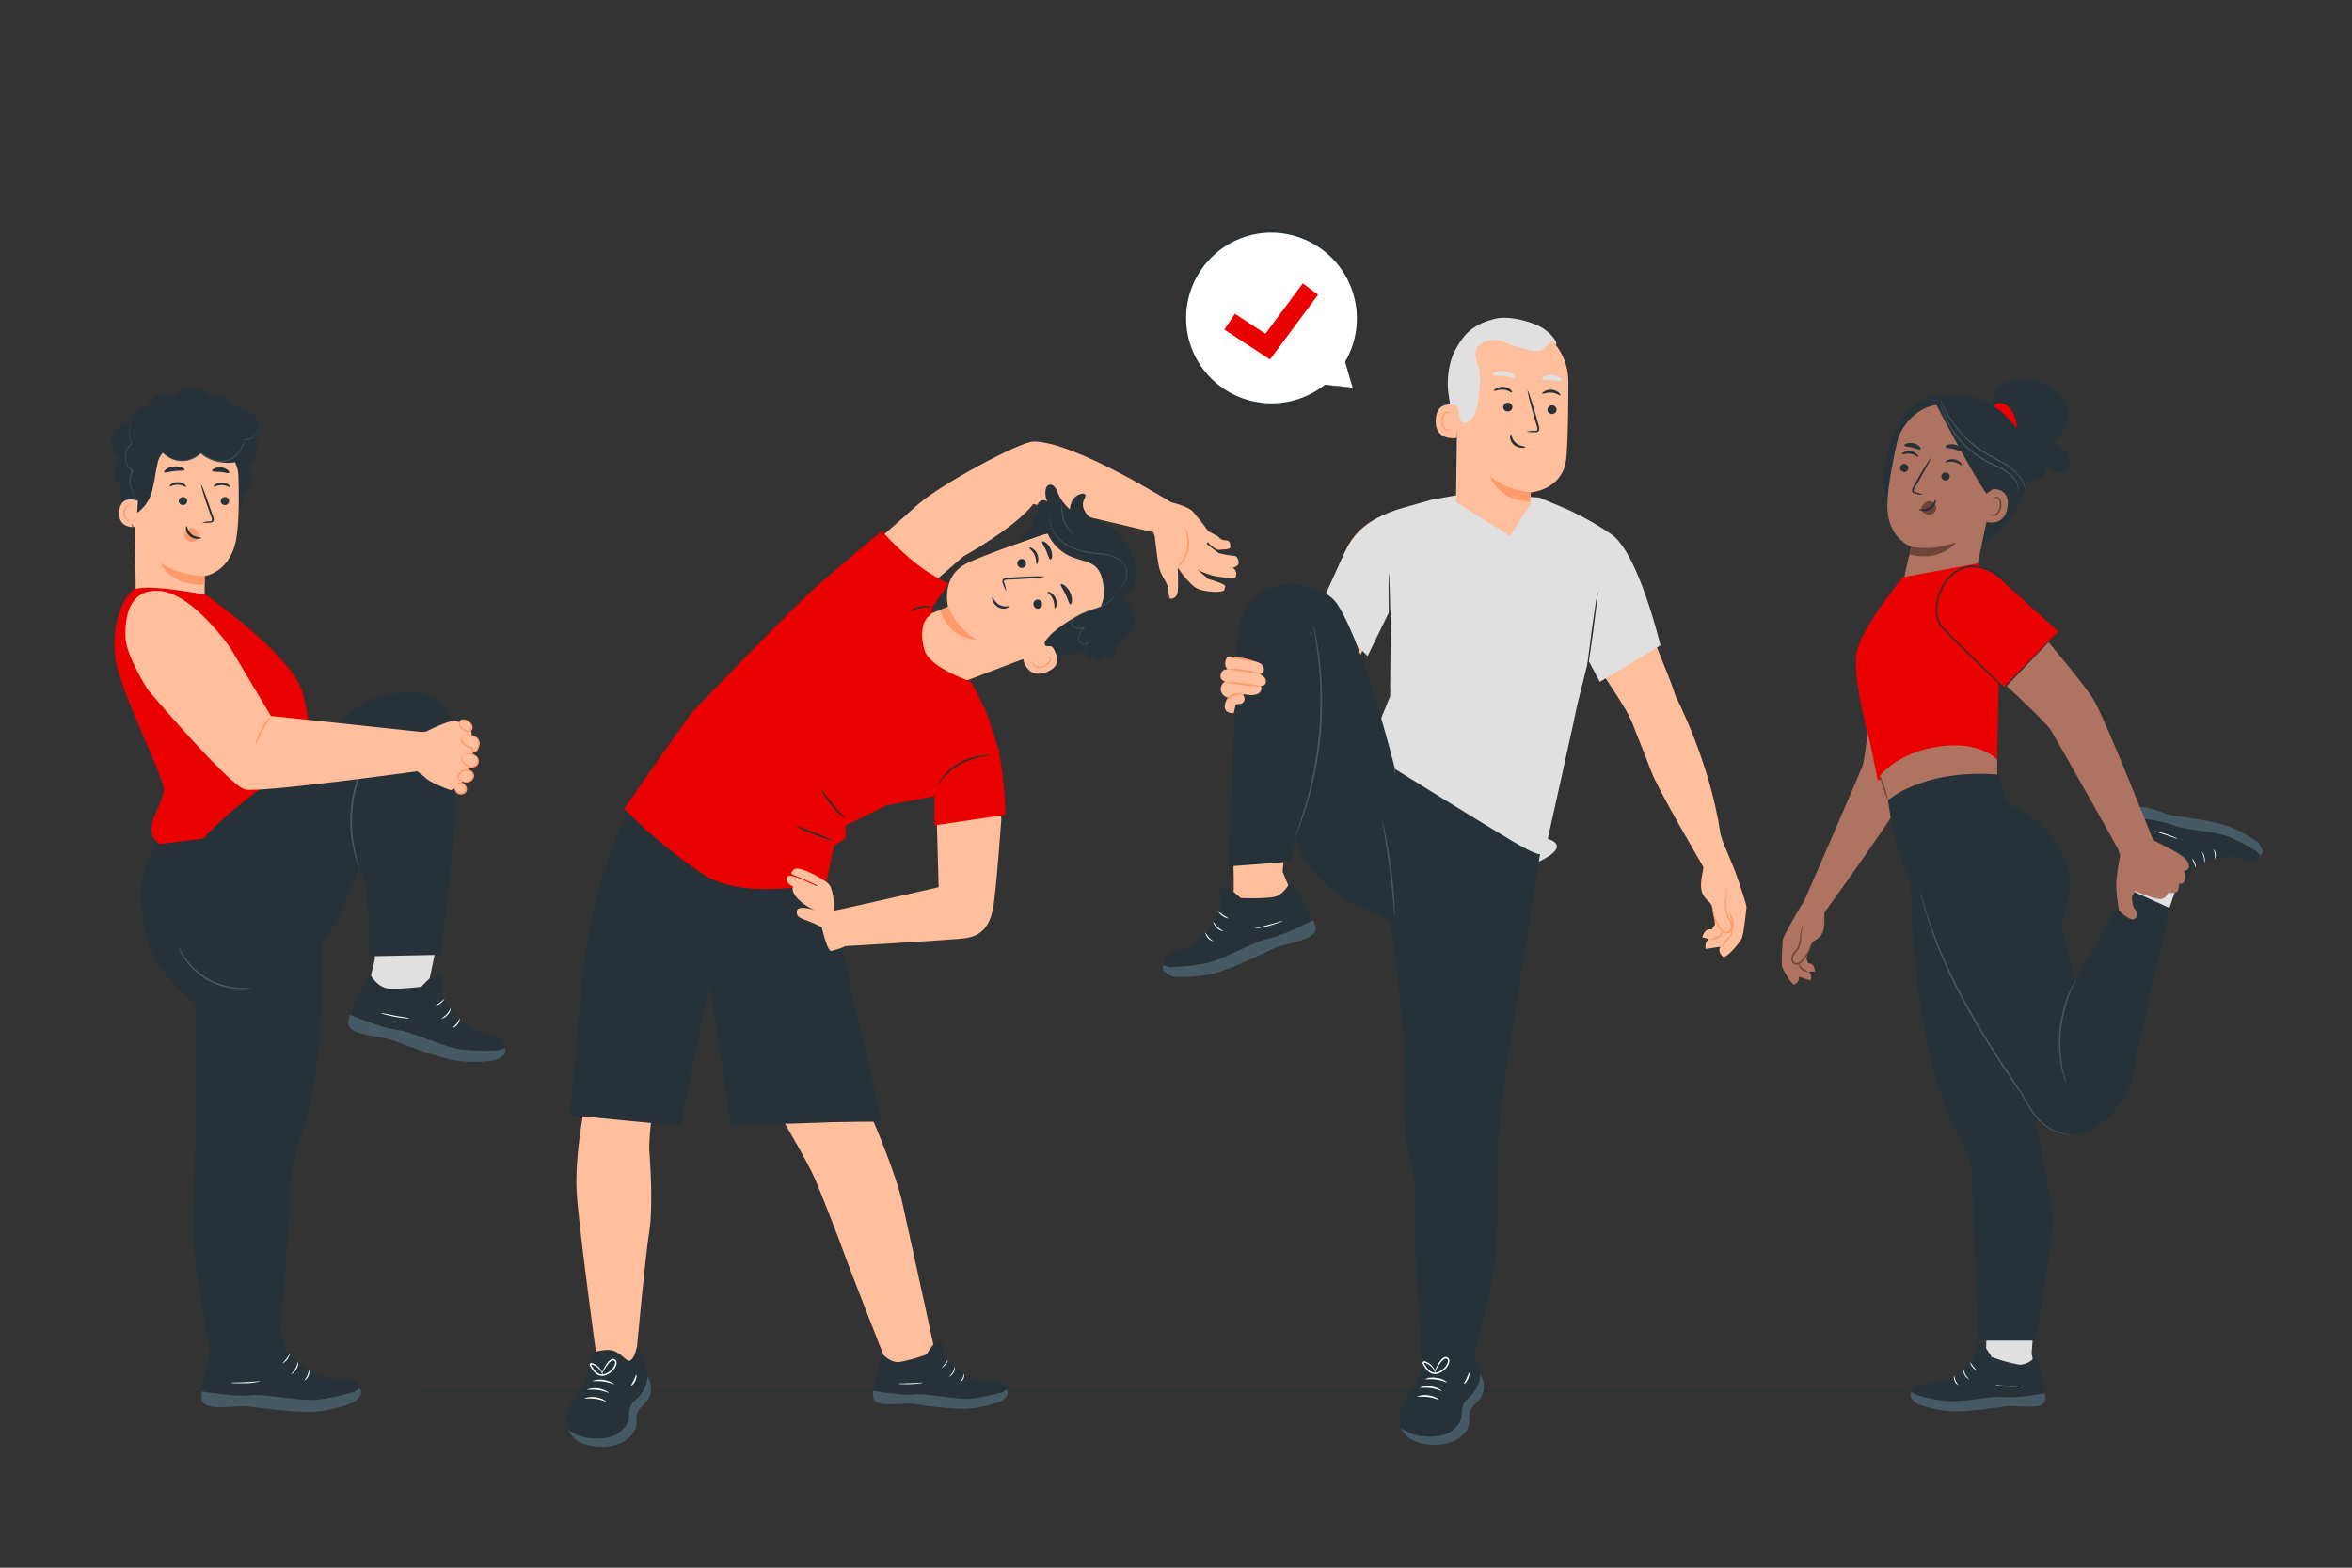 <svg xmlns="http://www.w3.org/2000/svg" viewBox="0 0 750 500"><rect x="0" y="0" width="750" height="500" fill="#333333" stroke="none"/><g id="freepik--Floor--inject-17"><path d="M681.56,443.89c0,.15-141.29.26-315.54.26S50.44,444,50.44,443.89s141.26-.26,315.58-.26S681.56,443.75,681.56,443.89Z" style="fill:#263238"></path></g><g id="freepik--speech-bubble--inject-17"><path d="M431.32,123.62l-2.3-8.24a27.49,27.49,0,1,0-6.47,7.44h0Z" style="fill:#fff"></path><path d="M431.32,123.62l-.59-.07-1.69-.18-6.49-.66.09.2h0a.14.14,0,0,0,0-.18.13.13,0,0,0-.16,0,27.48,27.48,0,0,1-12.21,5.49,27.58,27.58,0,0,1-18.05-3,27.18,27.18,0,0,1-7.41-41.51l1.11-1.25,1.22-1.14a29.93,29.93,0,0,1,2.56-2.09,27.05,27.05,0,0,1,29.25-1.37,27.35,27.35,0,0,1,10,37.51l0,.1c.77,2.63,1.36,4.66,1.78,6.06.2.68.35,1.2.47,1.59s.17.55.17.55a4.4,4.4,0,0,0-.12-.51c-.1-.38-.23-.9-.41-1.57l-1.64-6.19,0,.1a27.45,27.45,0,0,0,3.91-13A27.78,27.78,0,0,0,407.8,73.7a28.11,28.11,0,0,0-18.45,5,29.7,29.7,0,0,0-2.62,2.13L385.48,82l-1.13,1.28A27.71,27.71,0,0,0,392,125.61a27.49,27.49,0,0,0,30.66-2.69l-.18-.17h0a.14.14,0,0,0,0,.18l.07,0,6.59.51,1.66.12Z" style="fill:#263238"></path><polygon points="404.97 114.66 390.44 105.12 393.77 100.05 403.51 106.44 415.43 90.39 420.3 94 404.97 114.66" style="fill:#EB0000"></polygon></g><g id="freepik--character-4--inject-17"><path d="M621.66,202.85c.24.52-9,39.3-11.64,46.15s-27.52,41-27.52,41l-7.12-2.75s16.7-38.32,18.49-42.89,4.38-44.12,4.73-45.43S614,186.06,621.66,202.85Z" style="fill:#ae7461"></path><path d="M574.65,288.47c-.41.34-6.19,10.4-6.18,11.35s-.54,6.91-.19,8.37,3.24,6.21,4,5.8,1.77-1.55,1.19-2.56l3.88,1.31s.65-1.85-.5-2.81l1.91-.11s-.1-2-1.3-2.41-.77,0-.77,0l-.7-1.69s1.15-4.28,2-5.15,2.7-1.38,3.4-3.79.1-5.33.53-5.87a29.52,29.52,0,0,0,1.62-3.09s-5.34-4.11-5.62-4.23S574.65,288.47,574.65,288.47Z" style="fill:#ae7461"></path><path d="M577.71,301a2.59,2.59,0,0,1-.18.86,13,13,0,0,1-3,5.07,2.31,2.31,0,0,1-2.11.7,1.57,1.57,0,0,1-1-.82,2.33,2.33,0,0,1-.19-1.24,3.88,3.88,0,0,1,1-2.1,7.55,7.55,0,0,0,1.15-1.64,10.51,10.51,0,0,0,.66-3.35,9.57,9.57,0,0,1,.45-2.35,1.92,1.92,0,0,1,.41-.78,6,6,0,0,1-.22.84,12.41,12.41,0,0,0-.27,2.32,10.35,10.35,0,0,1-.59,3.52c-.52,1.31-2,2.19-2.12,3.59a1.31,1.31,0,0,0,.79,1.51,1.85,1.85,0,0,0,1.66-.55,13.8,13.8,0,0,0,2.11-2.71C577.29,302.16,577.62,301,577.71,301Z" style="fill:#6f4439"></path><path d="M576.59,310.05a4.47,4.47,0,0,1-2.07-.76,3.44,3.44,0,0,1-.91-1.31c-.17-.31-.35-.43-.33-.51s.33,0,.63.29.52.85.91,1.1C575.8,309.38,576.68,309.92,576.59,310.05Z" style="fill:#6f4439"></path><path d="M633.14,438.07l.42-16.61,15.28-2.37-1,12.48,1.23,6.91s-3.15,3.94-3.77,3.76S633.14,438.07,633.14,438.07Z" style="fill:#e0e0e0"></path><path d="M611.5,447.76a38,38,0,0,0,11.58,2.37c5.46,0,13.61-1.23,16.6-1.65s11.46,1.33,12.32-1.61-2.66-14.38-2.66-14.38-2.68,3.09-5.65,2.72a55.9,55.9,0,0,1-8.61-2.4s-2.18-4.11-3.88-4.4-1.54,4.61-1.54,4.61-4.66,5.48-7.64,6.5-3.15,1.89-6.5,1.69a9,9,0,0,0-5,.9s-1.76,2.6-1.06,3.65A9.18,9.18,0,0,0,611.5,447.76Z" style="fill:#263238"></path><path d="M609.37,445.7a6.76,6.76,0,0,0,2.12,2.1,37.65,37.65,0,0,0,11.58,2.37c5.45,0,13.6-1.23,16.6-1.65s11.46,1.33,12.32-1.61a5.13,5.13,0,0,0,.08-2.53s-8.86,1.61-13,1.19-13.35,1.76-18.07,1.32a57.73,57.73,0,0,1-10-2l-1.48-1C609.28,444.57,609,445,609.37,445.7Z" style="fill:#455a64"></path><path d="M623.15,438.79a14.27,14.27,0,0,0,.45,1.6,14.82,14.82,0,0,0,.9,1.39,2.27,2.27,0,0,1-1.15-1.28A2.23,2.23,0,0,1,623.15,438.79Z" style="fill:#fff"></path><path d="M626.08,436.6a11.46,11.46,0,0,0,.67,1.87A10,10,0,0,0,628,440a3.46,3.46,0,0,1-1.92-3.41Z" style="fill:#fff"></path><path d="M628.21,434.45a15.67,15.67,0,0,1,1,1.34c.56.72,1.12,1.21,1.07,1.27A3,3,0,0,1,629,436,3.15,3.15,0,0,1,628.21,434.45Z" style="fill:#fff"></path><path d="M644.06,442.1a3.74,3.74,0,0,1-1.13.13c-.71,0-1.68,0-2.76,0s-2-.14-2.74-.23a5.39,5.39,0,0,1-1.13-.22c0-.08,1.74.09,3.88.17S644.06,442,644.06,442.1Z" style="fill:#fff"></path><path d="M696.59,275.29l-8.21,24.45-15.3-2.24,4.64-11.63.86-7s2.55-12.94,3.09-12.58S696.59,275.29,696.59,275.29Z" style="fill:#e0e0e0"></path><path d="M719.94,268.64a38.06,38.06,0,0,0-10.49-5.47c-5.24-1.5-13.41-2.56-16.41-3s-10.65-4.43-12.28-1.84-1.4,14.55-1.4,14.55,3.42-2.22,6.17-1.05a55.61,55.61,0,0,1,7.62,4.68s1,4.54,2.52,5.3,2.75-4,2.75-4,6-4,9.13-4.15,3.55-.94,6.72.17a8.94,8.94,0,0,0,5.1.53s2.41-2,2-3.22A9,9,0,0,0,719.94,268.64Z" style="fill:#263238"></path><path d="M721.42,271.2a6.78,6.78,0,0,0-1.46-2.6,37.92,37.92,0,0,0-10.48-5.47c-5.24-1.5-13.42-2.56-16.41-3s-10.66-4.44-12.29-1.84a5,5,0,0,0-.77,2.41s9,.89,12.86,2.45,13.31,2,17.74,3.7a58.44,58.44,0,0,1,9,4.69l1.16,1.34C721.19,272.32,721.58,272,721.42,271.2Z" style="fill:#455a64"></path><path d="M706.27,274.05a11.69,11.69,0,0,0,0-1.65,12.52,12.52,0,0,0-.49-1.59,2.82,2.82,0,0,1,.48,3.24Z" style="fill:#fff"></path><path d="M702.85,275.35a5.92,5.92,0,0,0-.91-3.81,2.92,2.92,0,0,1,1,1.77A2.82,2.82,0,0,1,702.85,275.35Z" style="fill:#fff"></path><path d="M700.21,276.83a13.6,13.6,0,0,1-.57-1.56,15,15,0,0,1-.68-1.52,4.33,4.33,0,0,1,1.25,3.08Z" style="fill:#fff"></path><path d="M687.07,265.11a4.06,4.06,0,0,1,1.13.19c.69.16,1.63.41,2.65.75s1.93.7,2.58,1a4.5,4.5,0,0,1,1,.52c0,.07-1.65-.56-3.68-1.24S687.06,265.19,687.07,265.11Z" style="fill:#fff"></path><path d="M636.19,130.85c-1.56-2.67-.28-6.35,2.23-8.17s5.84-2.08,8.9-1.6c4.73.74,9.43,3.41,11.33,7.81s0,10.44-4.6,11.9c1.92.94,3.94,2,5.1,3.77s1,4.62-.87,5.66c-2.14,1.17-4.66-.58-6.46-2.23a3.49,3.49,0,0,1-1,4.67,5.45,5.45,0,0,1-5.09.3,13.38,13.38,0,0,1-4.25-3.15" style="fill:#263238"></path><path d="M642.86,134.27a13.24,13.24,0,0,0-1.69-3.75,4.55,4.55,0,0,0-3.42-2,1.87,1.87,0,0,0-1.69.75,1,1,0,0,0,.57,1.53l.11.15q1.71,2.31,3.5,4.56a3.8,3.8,0,0,0,1,1,1.28,1.28,0,0,0,1.37,0C643.29,136,643.11,135,642.86,134.27Z" style="fill:#EB0000"></path><path d="M644.51,139.44a24.19,24.19,0,0,0-16.35-13.08c-4.14-1-6-.47-9.22-.31a13.41,13.41,0,0,0-8.56,3.33,22.5,22.5,0,0,0-6.48,9.13,62.44,62.44,0,0,0-3,11.21,21.21,21.21,0,0,0,1.23,11.41l9.25,3.74c5.27,1.33,11.88,9.67,17.31,9.57s11.9-7.59,14.59-12.56C646.89,155.25,648,146.16,644.51,139.44Z" style="fill:#263238"></path><path d="M607.67,181.92c.79-3.35,1.82-7.56,1.81-7.54s-7.65-2.56-7.64-13.07c0-5.22,1.59-13.54,3.11-20.3,1.36-6.09,8.35-13.27,15.89-11.67l3.43.33L636,137.53a3.64,3.64,0,0,1,2.64,4.17l-9.56,45.53L618.39,197.9,606.7,187.09Z" style="fill:#ae7461"></path><path d="M617.41,162.22a2.18,2.18,0,0,0-.46-1.48,2.22,2.22,0,0,0-2.61-.73,3,3,0,0,0-1.71,2.51h0A2.73,2.73,0,0,0,614.3,164l.35.09a2.45,2.45,0,0,0,1.75-.29A2.21,2.21,0,0,0,617.41,162.22Z" style="fill:#6f4439"></path><path d="M605.93,149a1.33,1.33,0,0,0,1.06,1.53,1.27,1.27,0,0,0,1.54-1,1.34,1.34,0,0,0-1.06-1.53A1.27,1.27,0,0,0,605.93,149Z" style="fill:#263238"></path><path d="M606.51,144.89c.14.2,1.25-.38,2.66-.15s2.34,1.1,2.52.95,0-.4-.43-.8a3.66,3.66,0,0,0-2-1,3.49,3.49,0,0,0-2.15.34C606.64,144.51,606.44,144.8,606.51,144.89Z" style="fill:#263238"></path><path d="M613.13,157.79a9.82,9.82,0,0,0-2.24-.78c-.35-.09-.68-.22-.7-.47a1.85,1.85,0,0,1,.41-1l1.5-2.58c2.11-3.68,3.7-6.73,3.55-6.81s-2,2.83-4.09,6.51c-.51.91-1,1.78-1.46,2.61a2.08,2.08,0,0,0-.41,1.38.92.92,0,0,0,.51.63,2.84,2.84,0,0,0,.6.18A8.89,8.89,0,0,0,613.13,157.79Z" style="fill:#263238"></path><path d="M609.48,174.38a26.41,26.41,0,0,0,14.31-1.48s-4.79,6.53-14.89,3.93Z" style="fill:#6f4439"></path><path d="M617.13,159.44c-.23-.05-.47,1.48-2,2.36s-3.1.45-3.14.67.31.35,1,.48a3.87,3.87,0,0,0,2.61-.47,3.34,3.34,0,0,0,1.55-2C617.35,159.85,617.24,159.44,617.13,159.44Z" style="fill:#263238"></path><path d="M607.24,142.12c.19.38,1.31.32,2.56.63s2.24.81,2.57.54c.15-.13.06-.49-.32-.91a4,4,0,0,0-1.94-1,3.88,3.88,0,0,0-2.19.11C607.4,141.65,607.17,141.94,607.24,142.12Z" style="fill:#263238"></path><path d="M621.71,152.15a1.34,1.34,0,0,1-1.52,1.07,1.28,1.28,0,0,1-1.11-1.45,1.32,1.32,0,0,1,1.52-1.06A1.26,1.26,0,0,1,621.71,152.15Z" style="fill:#263238"></path><path d="M625.55,148.44c-.2.13-1-.79-2.45-1.07s-2.57.23-2.69,0,.16-.36.68-.6a3.59,3.59,0,0,1,2.19-.23,3.55,3.55,0,0,1,1.91,1.06C625.56,148,625.64,148.37,625.55,148.44Z" style="fill:#263238"></path><path d="M625.67,143.77c-.34.27-1.35-.28-2.65-.55s-2.46-.26-2.64-.65c-.08-.18.15-.47.7-.67a4.29,4.29,0,0,1,4.26,1C625.74,143.28,625.83,143.64,625.67,143.77Z" style="fill:#263238"></path><path d="M633.2,158.35c.13-.77,1.29-2.43,2.07-2.42,2.06,0,5.66.74,4.88,5.86-1.06,7-7.87,4.48-7.85,4.28S632.78,161,633.2,158.35Z" style="fill:#ae7461"></path><path d="M634.62,163.81s.11.1.3.23a1.25,1.25,0,0,0,.91.16,3.07,3.07,0,0,0,1.81-2.5,4.09,4.09,0,0,0-.08-1.79,1.41,1.41,0,0,0-.77-1.08.62.62,0,0,0-.77.23c-.13.18-.1.32-.14.33s-.13-.14,0-.42a.75.75,0,0,1,.34-.4.92.92,0,0,1,.7-.07,1.75,1.75,0,0,1,1.11,1.28,4.19,4.19,0,0,1,.12,2c-.26,1.4-1.18,2.61-2.24,2.75a1.33,1.33,0,0,1-1.08-.35C634.61,164,634.59,163.82,634.62,163.81Z" style="fill:#6f4439"></path><path d="M635.54,156l-2.14,1.44c-6-8.89-16.89-30.24-16.3-29a22.47,22.47,0,0,1,11.07,1.16c5.43,2.18,15.51,7.3,13.91,13.91S635.54,156,635.54,156Z" style="fill:#263238"></path><path d="M645.91,156.65a2.64,2.64,0,0,0,0-.42,7.71,7.71,0,0,0-.24-1.19,10.35,10.35,0,0,0-2.18-3.87,19.19,19.19,0,0,0-5.21-4c-2.15-1.25-4.62-2.4-6.94-4.05a34.45,34.45,0,0,1-6-5.29,36.57,36.57,0,0,1-3.9-5.25,39,39,0,0,1-2.07-3.91l-.49-1.1a2.09,2.09,0,0,0-.19-.38,1.85,1.85,0,0,0,.12.41c.1.26.23.64.43,1.13a32.57,32.57,0,0,0,2,4,35.1,35.1,0,0,0,3.87,5.34,34.3,34.3,0,0,0,6,5.37,78.7,78.7,0,0,0,7,4,19.52,19.52,0,0,1,5.18,3.93,10.75,10.75,0,0,1,2.24,3.74C645.83,156.07,645.87,156.66,645.91,156.65Z" style="fill:#455a64"></path><path d="M643.66,157.3a3.74,3.74,0,0,0,.06-1.56,7.17,7.17,0,0,0-1.89-3.81,16.1,16.1,0,0,0-5.28-3.51,34.17,34.17,0,0,1-6.66-3.82,31,31,0,0,1-5.54-5.32,32.61,32.61,0,0,1-3.44-5.24,33.6,33.6,0,0,1-1.72-3.88c-.15-.45-.28-.81-.37-1.1a1.61,1.61,0,0,0-.16-.37,1.87,1.87,0,0,0,.09.39c.08.3.18.67.31,1.12a29.4,29.4,0,0,0,1.62,4,30.27,30.27,0,0,0,9,10.74,34.08,34.08,0,0,0,6.74,3.83,16.2,16.2,0,0,1,5.23,3.38,7.28,7.28,0,0,1,1.94,3.66A8.87,8.87,0,0,1,643.66,157.3Z" style="fill:#455a64"></path><path d="M617.92,226.49c-.07.22-23.88-2.91-23.88-2.91s2-19.73,3.82-25.62c1.72-5.53,13.46-11.51,18.7-6.46a16.58,16.58,0,0,1,5.1,11.35Z" style="fill:#EB0000"></path><path d="M617.58,226.93c-1.66,0-6.84-.65-23.61-2.85l-.48-.06,0-.49c.08-.8,2-19.85,3.85-25.72,1-3.38,5.68-7,10.56-8.26,3.72-1,6.9-.39,9,1.59a17,17,0,0,1,5.25,11.72l-3.76,23.76C618.35,226.8,618.31,226.93,617.58,226.93Zm-23-3.78c8.44,1.11,20.58,2.66,22.9,2.83l3.67-23.21h0a16.23,16.23,0,0,0-4.95-10.91c-2.42-2.34-6.06-1.84-8-1.34-4.57,1.18-8.91,4.51-9.86,7.59C596.71,203.38,594.91,220.09,594.59,223.15Z" style="fill:#263238"></path><path d="M606.76,184.09s-13.2,16.1-14.73,24,4.24,28.49,4.24,28.49l2.49,12.26,38.09-6.56.55-27.57-2.84-31.41-3.91-3.58Z" style="fill:#EB0000"></path><path d="M636.85,247.39v-5.15s-5.23-6-18.48-4.16-18.88,9.31-18.88,9.31l2.7,8.53,13.45,1.52Z" style="fill:#ae7461"></path><path d="M691.91,289.62c-.25.72-10,44.06-12,54S662,372.17,648.49,354.74,621,306.69,621,306.69l36.59-11.4,4.16,17.08,16.83-28.81Z" style="fill:#263238"></path><path d="M658.81,345.56a7.08,7.08,0,0,1-.47-1.27,15.17,15.17,0,0,1-.46-1.52c-.15-.6-.35-1.27-.48-2a38.28,38.28,0,0,1-.75-5.43,44.64,44.64,0,0,1,.1-6.7,43.89,43.89,0,0,1,1.18-6.61,38.76,38.76,0,0,1,1.77-5.18c.28-.73.6-1.36.86-1.92s.52-1,.73-1.41a8,8,0,0,1,.71-1.15c.09.05-.84,1.73-2,4.61a44.93,44.93,0,0,0-1.64,5.17,47.46,47.46,0,0,0-1.13,6.54,46.64,46.64,0,0,0-.14,6.62,44.59,44.59,0,0,0,.63,5.39C658.31,343.7,658.91,345.53,658.81,345.56Z" style="fill:#455a64"></path><path d="M609.25,281.07s-.1,50.06,14.09,78.85c3.2,6.48,5.52,10.5,5.55,16.33s1.89,51.33,1.89,51.33h18.28s5.62-31,5.35-39.2-4.78-25.43-5.31-32-7.44-45.26-7.44-45.26l-10.53-26.08Z" style="fill:#263238"></path><path d="M636.7,247c1.5.11,2.77,8.23,3.34,9s18.56,7.27,20,25a49.82,49.82,0,0,1-3.38,16.28l.93,16.25-34.14,7.91s-5.63-17.64-7.88-30.94a50.58,50.58,0,0,1-8.44-14.12c-3.66-8.95-5.07-21.17-5.07-21.17S613.1,245.31,636.7,247Z" style="fill:#263238"></path><path d="M612.13,283.41s0,.07.09.23l.2.7c.18.65.43,1.55.75,2.68.66,2.33,1.68,5.69,3.14,9.76s3.45,8.83,5.92,14,5.46,10.71,8.83,16.39,6.78,11,9.94,15.75l2.32,3.48c.75,1.13,1.52,2.22,2.14,3.34a46,46,0,0,0,3.75,6,15.77,15.77,0,0,0,8.27,5.62l1.55.38,1.17.18.71.12a1,1,0,0,1,.24.05h-.24l-.73-.07c-.31,0-.71-.06-1.17-.13l-1.59-.34a15.72,15.72,0,0,1-8.5-5.58,45.35,45.35,0,0,1-3.83-6c-.62-1.11-1.38-2.17-2.14-3.3l-2.35-3.47c-3.19-4.77-6.62-10.06-10-15.75s-6.36-11.26-8.81-16.45A147,147,0,0,1,616,296.9c-1.42-4.1-2.39-7.47-3-9.82-.27-1.15-.49-2.06-.65-2.72l-.15-.71C612.13,283.49,612.12,283.41,612.13,283.41Z" style="fill:#455a64"></path><path d="M637.52,186.63c.56.13,26.31,30.17,30.08,36.49s18.84,44.45,18.84,44.45L676.1,272s-19.53-34.77-22.05-39-32.15-30.53-33-31.61S619.54,182.42,637.52,186.63Z" style="fill:#ae7461"></path><path d="M675.27,270.25l.82,2.66a61.2,61.2,0,0,0-1.26,8.57c-.12,3.38.78,7.89.72,8.49s3.43,3.54,4.73,3.24,1.45-2.15.49-3.29-.94-3.94-.94-3.94l1-1.79s6.77,2.82,8.32,2.56a3.57,3.57,0,0,0,2.31-2s2.94.56,3.2-1.23l.26-1.78s1.54.71,1.84-1.31-.38-2.61-.38-2.61,2.7-.33,1.2-3-9.94-6.06-10.71-6.85a6.08,6.08,0,0,1-1.15-1.82Z" style="fill:#ae7461"></path><path d="M656.44,201.36l-17.38,18s-15.4-14.63-19.57-19.18c-5-5.4.12-17.72,7.22-19.28s12.16,4.35,12.16,4.35Z" style="fill:#EB0000"></path><path d="M656.44,201.36l-.35-.29-1-.84-3.6-3.22-12.8-11.57h0a14.7,14.7,0,0,0-6-3.89,11.55,11.55,0,0,0-3.77-.61,9,9,0,0,0-3.84.84,13.07,13.07,0,0,0-5.67,6,14.39,14.39,0,0,0-1.53,8.58,7.9,7.9,0,0,0,1.79,3.75c1,1,2,2.07,3,3.06,2,2,3.94,3.92,5.85,5.78l10.66,10.3h-.3l12.65-13,3.57-3.62,1-1,.35-.33a3.76,3.76,0,0,1-.29.33l-.89,1-3.46,3.67-12.58,13.22-.15.15-.15-.15c-3.29-3.1-6.9-6.55-10.72-10.25-1.91-1.86-3.88-3.78-5.87-5.77-1-1-2-2-3-3.08a8.45,8.45,0,0,1-1.93-4,15,15,0,0,1,1.59-8.92,13.61,13.61,0,0,1,5.92-6.21,10.84,10.84,0,0,1,8-.22,15,15,0,0,1,6.12,4v0c5.29,4.92,9.67,9,12.75,11.83l3.49,3.27.89.85A2.91,2.91,0,0,1,656.44,201.36Z" style="fill:#263238"></path><path d="M599.49,247.39a32,32,0,0,1,2.55,7.87,17.26,17.26,0,0,1-1.52-3.85A17.54,17.54,0,0,1,599.49,247.39Z" style="fill:#6f4439"></path></g><g id="freepik--character-3--inject-17"><path d="M393.16,286.12c.58-1.32,0-14.48,0-14.48H409.6L409,278l3.33,8.08L402,289.87Z" style="fill:#ffbf9d"></path><path d="M374.46,311.49s7.7.51,13.81-1.41,14.81-6.16,18-7.68,13.31-2.53,13.23-6.14-8-15.17-8-15.17-1.92,4.4-5.37,5-10.5.33-10.5.33-3.88-3.83-5.89-3.57-.11,5.71-.11,5.71-3.3,7.78-6.27,10-2.88,3.22-6.7,4.18-5.35,2.78-5.35,2.78-1.06,3.54.1,4.47A10.66,10.66,0,0,0,374.46,311.49Z" style="fill:#263238"></path><path d="M371.35,309.93a7.78,7.78,0,0,0,3.11,1.61s7.7.51,13.81-1.41,14.82-6.15,18-7.67,13.31-2.54,13.24-6.14a5.86,5.86,0,0,0-.8-2.86s-9.37,4.91-14.2,5.9S390.2,306,384.75,307.2a68.81,68.81,0,0,1-11.86,1.22l-2-.57C370.85,308.69,370.7,309.3,371.35,309.93Z" style="fill:#455a64"></path><path d="M384.36,297.34a13.58,13.58,0,0,0,1.07,1.64,14.1,14.1,0,0,0,1.5,1.24,3.31,3.31,0,0,1-2.57-2.88Z" style="fill:#fff"></path><path d="M386.88,293.86a11.78,11.78,0,0,0,1.41,1.86,11.33,11.33,0,0,0,1.94,1.29,3.4,3.4,0,0,1-2.17-1.05A3.26,3.26,0,0,1,386.88,293.86Z" style="fill:#fff"></path><path d="M388.51,290.71a16.82,16.82,0,0,1,1.57,1.16,15.91,15.91,0,0,1,1.64,1.05,3.66,3.66,0,0,1-1.82-.78A3.76,3.76,0,0,1,388.51,290.71Z" style="fill:#fff"></path><path d="M409,293.71a4.67,4.67,0,0,1-1.23.55c-.78.29-1.87.64-3.09,1s-2.34.57-3.16.71a5.36,5.36,0,0,1-1.33.15c0-.1,2-.52,4.41-1.17S408.94,293.62,409,293.71Z" style="fill:#fff"></path><path d="M552.09,275c.41.49,5,13.38,4.83,14.49s-.81,8.15-1.52,9.78-5.07,6.54-5.91,5.9-1.73-2.17-.85-3.22l-4.79.71s-.37-2.28,1.17-3.16l-2.2-.53s.54-2.32,2-2.53.88.19.88.19l1.17-1.81s-.45-5.22-1.25-6.42-2.85-2.16-3.16-5.11,1-6.22.6-6.93a35,35,0,0,1-1.24-3.93s7.07-3.67,7.42-3.75S552.09,275,552.09,275Z" style="fill:#ffbf9d"></path><path d="M545.93,288.92c.1,0,.22,1.46,1,3.65a16,16,0,0,0,1.9,3.6,2.19,2.19,0,0,0,1.84,1,1.59,1.59,0,0,0,1.28-1.64,4.18,4.18,0,0,0-.7-2.34,9,9,0,0,1-1-2.29,12.16,12.16,0,0,1,0-4.2,15.47,15.47,0,0,0,.15-2.76,7.34,7.34,0,0,1-.1-1,2.56,2.56,0,0,1,.3,1,11.86,11.86,0,0,1,0,2.83,12.89,12.89,0,0,0,.06,4.05,9,9,0,0,0,1,2.15,4.71,4.71,0,0,1,.77,2.63A2.67,2.67,0,0,1,552,297a1.78,1.78,0,0,1-1.27.73,2.62,2.62,0,0,1-2.27-1.23,15,15,0,0,1-1.87-3.77A14.78,14.78,0,0,1,546,290,3.51,3.51,0,0,1,545.93,288.92Z" style="fill:#ff9a6c"></path><path d="M552.12,298.13c.11.1-.59,1-1.45,2.09s-1.58,2-1.7,1.89a5.44,5.44,0,0,1,1.29-2.22C551.14,298.78,552,298,552.12,298.13Z" style="fill:#ff9a6c"></path><path d="M551.39,291c.06,0,.31.32.64.93a6.5,6.5,0,0,1,.79,2.66,10.91,10.91,0,0,1-.52,2.68c-.14.65,0,1.06-.13,1.09s-.29-.4-.24-1.13a22.61,22.61,0,0,0,.37-2.62,8.38,8.38,0,0,0-.61-2.53C551.46,291.41,551.32,291,551.39,291Z" style="fill:#ff9a6c"></path><path d="M545.34,299.68a7.13,7.13,0,0,1,2.33-1c.54-.23.89-.83,1.29-1.11s.77-.3.77-.23-.24.17-.52.5c-.14.16-.29.38-.49.62a2.06,2.06,0,0,1-.83.69A5.82,5.82,0,0,1,545.34,299.68Z" style="fill:#ff9a6c"></path><path d="M500.53,164l4.12,2.75s9.78,2.7,13.51,8.78,6.71,16.74,7.7,22.83,5.89,15.34,8.44,23.67c0,0,11,20.89,14.33,44.06l1.77,5.55-7.32,4.71s-14.43-24.55-16.59-30.43-3.38-8.49-5.93-15.17-12.57-19.05-13-22.58L508.78,198s-5.89-8.24-8.25-16.1,0-18.84,0-18.84" style="fill:#ffbf9d"></path><path d="M456.94,159.29l-7.06,2.94s-17.08.72-21.79,16l-4.93,10.48,3.55,20.8,5.89,1.76,8.64-17.08,2.06.2s7.95-11.39,11.09-18.26S456.94,159.29,456.94,159.29Z" style="fill:#ffbf9d"></path><path d="M436.09,209.25c-.5-.62-15.31-15.17-15.31-15.17s7-16.18,8.48-18.7,4.84-9.78,18.55-13.54l10-2.82-4.22,29.69-10.27,5.72Z" style="fill:#e0e0e0"></path><path d="M456.94,159.29l11-1.94,22.85,1.32,7.55,3.17,11.78,34.36s-7.66,30.23-7.66,30.82-8.92,40.56-8.92,40.56,8.18,1.94-2.88,7.26c-20.69-6.71-38.88-15.26-47.39-30.93l-3.57-13L443.3,222v-27.6Z" style="fill:#e0e0e0"></path><path d="M510.15,217.47l19.32-11.63s-7-29.62-15.76-35.51a93.11,93.11,0,0,0-15.34-8.49l6.8,46.33Z" style="fill:#e0e0e0"></path><path d="M509.52,188.57c.14,0-.55,5.94-1.54,13.22S506.08,215,505.93,215s.55-5.94,1.54-13.23S509.37,188.55,509.52,188.57Z" style="fill:#263238"></path><path d="M442.86,182.92c.15,0,.43,8.63.64,19.28s.27,19.28.12,19.28-.43-8.62-.64-19.27S442.72,182.93,442.86,182.92Z" style="fill:#263238"></path><path d="M464.75,138.15a74.82,74.82,0,0,1-2.84-12.41,25.83,25.83,0,0,1,1.39-12.55c.24-.6,2.27-4.59,2.91-4.51.46.06-.83,3.8-.61,4.21a21.88,21.88,0,0,1,2.08,12.82,58,58,0,0,1-2.93,12.44" style="fill:#e0e0e0"></path><path d="M464.27,160.14l.55-38.21c0-10.67,6.15-19.57,16.81-19.3l1,.08a19.07,19.07,0,0,1,17.48,19.05c0,9.24-.18,19.45-.65,24.37-1,10.18-11.31,10.91-11.31,10.91s-.06.91-.18,3.91l-6.48,10h0Z" style="fill:#ffbf9d"></path><path d="M488.13,157a24.72,24.72,0,0,1-12.94-5s2.55,7.93,12.8,7.86Z" style="fill:#ff9a6c"></path><path d="M496.37,130.7a1.47,1.47,0,0,1-1.53,1.36,1.41,1.41,0,0,1-1.39-1.44,1.46,1.46,0,0,1,1.53-1.35A1.39,1.39,0,0,1,496.37,130.7Z" style="fill:#263238"></path><path d="M497.55,126.08c-.2.17-1.24-.74-2.8-.86s-2.78.56-2.94.35.14-.42.67-.74a4.05,4.05,0,0,1,2.37-.52,3.94,3.94,0,0,1,2.21.92C497.51,125.64,497.64,126,497.55,126.08Z" style="fill:#263238"></path><path d="M482.27,129.88a1.47,1.47,0,0,1-1.53,1.35,1.4,1.4,0,0,1-1.39-1.44,1.45,1.45,0,0,1,1.52-1.35A1.41,1.41,0,0,1,482.27,129.88Z" style="fill:#263238"></path><path d="M482.16,125.16c-.2.17-1.23-.74-2.8-.86s-2.78.56-2.93.35.13-.42.66-.74a4.09,4.09,0,0,1,2.37-.52,3.91,3.91,0,0,1,2.21.92C482.12,124.72,482.25,125.08,482.16,125.16Z" style="fill:#263238"></path><path d="M486.77,137.67a10.27,10.27,0,0,1,2.58-.25c.41,0,.79-.06.88-.32a2.06,2.06,0,0,0-.16-1.21q-.45-1.5-.93-3.15c-1.28-4.47-2.17-8.14-2-8.19s1.36,3.54,2.64,8l.88,3.16a2.38,2.38,0,0,1,.08,1.59,1,1,0,0,1-.71.53,2.82,2.82,0,0,1-.69,0A10.5,10.5,0,0,1,486.77,137.67Z" style="fill:#263238"></path><path d="M483.07,120.3c-.24.38-1.73-.17-3.57-.36s-3.42,0-3.57-.47c-.07-.2.28-.53.95-.8a6.09,6.09,0,0,1,2.8-.32,6,6,0,0,1,2.65,1C482.93,119.71,483.19,120.12,483.07,120.3Z" style="fill:#e0e0e0"></path><path d="M498,121.48c-.35.33-1.6-.13-3.13-.25s-2.86,0-3.13-.35c-.12-.19.11-.53.7-.83a5.25,5.25,0,0,1,5.05.48C498,120.93,498.16,121.31,498,121.48Z" style="fill:#e0e0e0"></path><path d="M465,129.54c-.17-.09-6.83-2.65-7.19,4.34s6.73,5.9,6.75,5.7S465,129.54,465,129.54Z" style="fill:#ffbf9d"></path><path d="M462.58,136.83s-.12.08-.33.16a1.2,1.2,0,0,1-.91,0,3,3,0,0,1-1.26-2.77,4.13,4.13,0,0,1,.43-1.73,1.42,1.42,0,0,1,1-.89.63.63,0,0,1,.7.37c.08.2,0,.34.07.36s.15-.11.11-.4a.82.82,0,0,0-.25-.46,1,1,0,0,0-.67-.21,1.69,1.69,0,0,0-1.32,1,4.13,4.13,0,0,0-.53,1.92c0,1.41.63,2.77,1.62,3.11a1.31,1.31,0,0,0,1.13-.12C462.56,137,462.61,136.84,462.58,136.83Z" style="fill:#ff9a6c"></path><path d="M496.06,110c1.16-.57-2.08-4.38-4.81-5.76-4.12-2.09-10.48-3.54-14.41-2.6-4.72,1.12-8.69,3.28-11.22,7.42A27.57,27.57,0,0,0,461.94,123a8.32,8.32,0,0,0,.8,4.31c.91,1.59,2.74,2.64,2.57,4.77a3,3,0,0,0,.64,2.17c1.22,1.41,2.84.2,3.61-1,1.65-2.67,2-5.93,2.23-9.06a20.43,20.43,0,0,0-.16-6.67c-.29-1.18-.79-2.31-1-3.5a4.22,4.22,0,0,1,.65-3.47,4.14,4.14,0,0,1,.59-.55,7.3,7.3,0,0,1,7.29-1.07c3.88,1.56,10.51,3.93,12.33,2.67a10.76,10.76,0,0,0,3.26-3Z" style="fill:#e0e0e0"></path><path d="M481.8,138.43c.24,0,.19,1.6,1.52,2.79s3,1.08,3.05,1.31-.39.29-1.12.29a4,4,0,0,1-2.55-1,3.5,3.5,0,0,1-1.17-2.34C481.5,138.81,481.69,138.42,481.8,138.43Z" style="fill:#263238"></path><path d="M489.09,284.79s-4,26.47-6,38.23-4.09,27-5.12,39.23c-1.06,12.43-.31,16.79-.68,32.12s-7.42,38.85-7.42,38.85H453.19c0-1.07-2.06-33.83-2.06-43.84s.49-11.66-1.43-18.79-2.48-16.38-2.09-31.35-4.31-45.15-4.31-45.15l1.53-48.82s29.24,18.17,37.7,23.16,8.57,3.88,8.57,3.88Z" style="fill:#263238"></path><path d="M468.57,429.12a22.62,22.62,0,0,1,3.65,11.47c.06,1.86,0,3.86-1,5.36-.84,1.19-2.24,1.94-2.82,3.29-.65,1.52-.06,3.28-.28,4.92-.29,2.15-3,4.27-5,5.14s-3.65.77-5.74.92c-3,.23-5.7.24-8.15-1.62a8,8,0,0,1-2.94-6.23,11.89,11.89,0,0,1,2.14-6.72c1.13-1.68,2.6-3.14,3.42-5a48.42,48.42,0,0,0,2.31-9.28s.92-1.3,5.1-1.42,6,4.44,7.43,3.24S468.57,429.12,468.57,429.12Z" style="fill:#263238"></path><path d="M446.39,455.13a14.66,14.66,0,0,0,6,2.76,18.48,18.48,0,0,0,6.63.05,9.56,9.56,0,0,0,4.28-1.82c1.59-1.48,2.19-2.2,2.6-3.5s.07-2.93.55-4.29c.52-1.52,1.94-2.47,3-3.67,1.38-1.61,2.67-4.1,2.54-6.24a6.9,6.9,0,0,1,.44,7c-1,1.67-2.78,2.72-3.6,4.47-.72,1.53,0,3.12-.43,4.75-.66,2.28-3.13,4.27-5.25,5.18a15.17,15.17,0,0,1-6.78.92,14.76,14.76,0,0,1-5.56-1.24,7.67,7.67,0,0,1-4-4.06" style="fill:#455a64"></path><path d="M458.94,446.44c-.07.13-1.51-.59-3.45-.86s-3.51,0-3.54-.16a5.94,5.94,0,0,1,3.62-.35A5.81,5.81,0,0,1,458.94,446.44Z" style="fill:#fff"></path><path d="M459.75,443.6c-.07.14-1.52-.59-3.45-.86s-3.52,0-3.55-.15a5.83,5.83,0,0,1,3.63-.36A5.93,5.93,0,0,1,459.75,443.6Z" style="fill:#fff"></path><path d="M461.46,440.86c-.08.14-1.52-.58-3.45-.85s-3.52,0-3.55-.16a5.94,5.94,0,0,1,3.62-.35A6,6,0,0,1,461.46,440.86Z" style="fill:#fff"></path><path d="M457.42,437.56a3.76,3.76,0,0,1,.35-.93,13.68,13.68,0,0,1,1.33-2.36,4.11,4.11,0,0,1,1.4-1.34,1.14,1.14,0,0,1,1.21.1,1.38,1.38,0,0,1,.48,1.17,4.14,4.14,0,0,1-1.12,2.22,6.38,6.38,0,0,1-2.13,1.53,3.06,3.06,0,0,1-2.66,0,4.82,4.82,0,0,1-1.79-1.67c-.22-.31-.42-.63-.6-.94a1.88,1.88,0,0,1-.25-.55.58.58,0,0,1,.06-.4.5.5,0,0,1,.36-.23,1,1,0,0,1,.58.1l.46.2a5.45,5.45,0,0,1,.78.49,5.1,5.1,0,0,1,1.68,2.15,2.39,2.39,0,0,1,.24,1,7.4,7.4,0,0,1-.42-.88,5.4,5.4,0,0,0-1.71-1.95,6.66,6.66,0,0,0-.75-.42,2,2,0,0,0-.79-.24c-.06,0-.07,0-.05.13a1.2,1.2,0,0,0,.2.39c.19.3.38.61.6.9a4.33,4.33,0,0,0,1.63,1.49,2.53,2.53,0,0,0,2.23,0,5,5,0,0,0,3-3.3,1,1,0,0,0-.29-.79.7.7,0,0,0-.74-.06,4,4,0,0,0-1.29,1.17,18.69,18.69,0,0,0-1.44,2.24A4,4,0,0,1,457.42,437.56Z" style="fill:#fff"></path><path d="M468.48,437.83c.14,0,.15.94-.34,2s-1.22,1.6-1.31,1.49.4-.78.84-1.72S468.34,437.81,468.48,437.83Z" style="fill:#fff"></path><path d="M411.84,186.47s-16.88-2-17.5,20c-.53,18.91-2.62,69.86-2.62,69.86l19.74-1.51s7.11-30.64,7.48-43.12a82,82,0,0,0-3-23.52Z" style="fill:#263238"></path><path d="M444.83,245.27s-9.42-38.39-18.22-52.31c-4.14-6.55-14.77-6.49-14.77-6.49s-1.86,77.33,2.62,85.17,13.45,16.74,24.66,19.59l4.11,2.86Z" style="fill:#263238"></path><path d="M440.83,262a6.21,6.21,0,0,1,.33,1.15c.19.75.43,1.84.7,3.18.54,2.7,1.2,6.44,1.74,10.6s.87,7.95,1,10.69c.08,1.38.13,2.49.14,3.26a6.18,6.18,0,0,1,0,1.19,4.68,4.68,0,0,1-.17-1.18c-.09-.87-.19-2-.31-3.24-.25-2.73-.64-6.5-1.18-10.65s-1.13-7.89-1.58-10.6c-.22-1.27-.39-2.34-.54-3.21A4.74,4.74,0,0,1,440.83,262Z" style="fill:#455a64"></path><path d="M418.86,199.58a3.7,3.7,0,0,1,.19.68c.11.5.25,1.15.43,2s.4,1.9.58,3.13.46,2.61.63,4.17.4,3.25.53,5.08.25,3.79.34,5.86a124.83,124.83,0,0,1-.39,13.43,122.57,122.57,0,0,1-2,13.29c-.45,2-.86,3.94-1.36,5.71s-.95,3.42-1.42,4.91-.94,2.82-1.35,4-.79,2.17-1.13,3-.57,1.38-.77,1.85a3,3,0,0,1-.3.64,3.79,3.79,0,0,1,.2-.67c.18-.49.4-1.11.68-1.9s.67-1.81,1-3,.86-2.51,1.28-4,.92-3.13,1.35-4.91.87-3.68,1.31-5.69a131,131,0,0,0,1.94-13.25,132.52,132.52,0,0,0,.43-13.37c-.08-2.06-.13-4-.29-5.84s-.29-3.52-.47-5.07-.38-2.94-.54-4.16-.34-2.28-.5-3.14-.25-1.48-.34-2A4.46,4.46,0,0,1,418.86,199.58Z" style="fill:#455a64"></path><path d="M403.15,216a3.75,3.75,0,0,0-1.65-1,1.48,1.48,0,0,0,1.53-1.37,2.3,2.3,0,0,0-1-1.94,5.19,5.19,0,0,0-2.13-.79,25.07,25.07,0,0,1-2.88-.66l-5.43-.65c-1,.29-1.33,3.16-.11,3.81-.71.18-1.1.07-1.61.6a2.32,2.32,0,0,0-.65,2,1.67,1.67,0,0,0,1.51,1.35,2.71,2.71,0,0,0-.41,4.54,2.66,2.66,0,0,0,.89.48,1.27,1.27,0,0,0,.37.1l.17,0c.25-.11.48-.27.74-.36l.3-.1a5.16,5.16,0,0,1,1.41-.19,5,5,0,0,0,.67,0,2.9,2.9,0,0,0,.41-.16,6.72,6.72,0,0,1,2.79-.06,5.3,5.3,0,0,0,3-.3,2,2,0,0,0,1-2.56,1.33,1.33,0,0,0,1.52-.89A1.93,1.93,0,0,0,403.15,216Z" style="fill:#ffbf9d"></path><path d="M390.58,225a2.18,2.18,0,0,0,.46,1.77,3.63,3.63,0,0,0,2.36.71c.23-.86.29-1.31.51-2.17,0-.18,0-.34.13-.49.32-.38,1.27-.25,1.75-.38a1.67,1.67,0,0,0,1-2.05,2.26,2.26,0,0,0-1.91-1.5,3.5,3.5,0,0,0-2.4.73A4.89,4.89,0,0,0,390.58,225Z" style="fill:#ffbf9d"></path><path d="M390.51,217.5a29,29,0,0,1,5.82.41c3.2.38,5.77.82,5.75,1a29,29,0,0,1-5.82-.41C393.06,218.11,390.49,217.67,390.51,217.5Z" style="fill:#ff9a6c"></path><path d="M391.37,213.37a16.18,16.18,0,0,1,5.29.25,16.41,16.41,0,0,1,5.11,1.37c0,.17-2.34-.34-5.2-.79A43.77,43.77,0,0,1,391.37,213.37Z" style="fill:#ff9a6c"></path><path d="M391.63,209.46c0-.17,2-.1,4.36.37a17.64,17.64,0,0,1,4.23,1.12c0,.17-2-.07-4.34-.54A24.87,24.87,0,0,1,391.63,209.46Z" style="fill:#ff9a6c"></path><path d="M391.16,223.78c-.07,0-.14-.43.18-1a3.27,3.27,0,0,1,2-1.47,6.36,6.36,0,0,1,2.43-.23c.71.12.89.66.79.66s-.29-.26-.83-.25a12.25,12.25,0,0,0-2.22.39,3.54,3.54,0,0,0-1.8,1.13C391.34,223.43,391.25,223.79,391.16,223.78Z" style="fill:#ff9a6c"></path></g><g id="freepik--character-2--inject-17"><path d="M249.93,357.75s7.94,13.47,10.07,18.52c1.35,3.22,7.25,18,9.09,23.26s14.31,36.93,14.31,36.93l15.55-1.6s-9.22-42.38-11.3-51.61-9.09-25.5-9.09-25.5Z" style="fill:#ffbf9d"></path><path d="M186.68,351.49c-.19.79-3.55,17.38-2.76,29.23s6.52,53.52,6.52,53.52h12.24s3-32.78,4.34-41.37.2-23.8,0-26.17a81.59,81.59,0,0,1,.67-9.48Z" style="fill:#ffbf9d"></path><path d="M204.13,251.41s-15.19,24-18.54,61.68-4,42.56-4,42.56L217,359.1l9.32-45.23L233,359l48.18-1.62s-10.81-45.17-12.63-55.81-7-24.06-7-24.06l-.61-6.32L230.11,269Z" style="fill:#263238"></path><path d="M319.06,446.94a38,38,0,0,1-11.58,2.37c-5.45,0-13.6-1.23-16.6-1.65s-11.46,1.33-12.32-1.61,2.66-14.37,2.66-14.37,2.68,3.08,5.65,2.72a56.62,56.62,0,0,0,8.62-2.41s2.18-4.1,3.87-4.4,1.54,4.61,1.54,4.61,4.67,5.48,7.64,6.5,3.15,1.89,6.5,1.69a9,9,0,0,1,5,.9s1.77,2.61,1.07,3.66A9,9,0,0,1,319.06,446.94Z" style="fill:#263238"></path><path d="M321.19,444.89a6.76,6.76,0,0,1-2.12,2.1,38,38,0,0,1-11.58,2.37c-5.45,0-13.6-1.23-16.6-1.65s-11.46,1.33-12.31-1.62a4.91,4.91,0,0,1-.08-2.53s8.86,1.61,13,1.19,13.34,1.76,18.07,1.33a59.08,59.08,0,0,0,9.95-2l1.48-1C321.28,443.75,321.56,444.21,321.19,444.89Z" style="fill:#455a64"></path><path d="M307.41,438a10.53,10.53,0,0,1-.45,1.6,10.41,10.41,0,0,1-.9,1.39,2.8,2.8,0,0,0,1.35-3Z" style="fill:#fff"></path><path d="M304.48,435.78a9.11,9.11,0,0,1-.67,1.87,9.43,9.43,0,0,1-1.25,1.54,3.44,3.44,0,0,0,1.92-3.41Z" style="fill:#fff"></path><path d="M302.35,433.64a14,14,0,0,0-1,1.34c-.55.71-1.11,1.2-1.07,1.27a4.28,4.28,0,0,0,2.05-2.61Z" style="fill:#fff"></path><path d="M286.5,441.29a4.92,4.92,0,0,0,1.14.13c.7,0,1.68.05,2.75,0a27.49,27.49,0,0,0,2.75-.23,3.91,3.91,0,0,0,1.12-.22c0-.08-1.74.09-3.88.17S286.5,441.21,286.5,441.29Z" style="fill:#fff"></path><path d="M203,429.72a22.52,22.52,0,0,1,3.65,11.47c.07,1.86,0,3.86-1,5.36-.84,1.19-2.24,1.94-2.81,3.29-.65,1.52-.06,3.28-.29,4.92-.29,2.15-3,4.27-4.95,5.14s-3.66.77-5.75.92c-3,.22-5.7.24-8.15-1.62a8.06,8.06,0,0,1-2.94-6.23,11.9,11.9,0,0,1,2.15-6.72c1.13-1.68,2.6-3.15,3.41-5a48.31,48.31,0,0,0,2.31-9.27s.92-1.3,5.11-1.42,6,4.44,7.42,3.24S203,429.72,203,429.72Z" style="fill:#263238"></path><path d="M180.82,455.73a14.92,14.92,0,0,0,6,2.76,18.48,18.48,0,0,0,6.63.05,9.52,9.52,0,0,0,4.28-1.82c1.6-1.48,2.19-2.2,2.6-3.5s.08-2.93.55-4.29c.53-1.52,1.95-2.47,3-3.67,1.38-1.61,2.66-4.1,2.53-6.24a6.88,6.88,0,0,1,.44,7c-1,1.68-2.78,2.73-3.6,4.48-.71,1.53,0,3.11-.43,4.75-.66,2.28-3.12,4.27-5.25,5.17a15,15,0,0,1-6.78.93,14.71,14.71,0,0,1-5.55-1.24,7.72,7.72,0,0,1-4-4.06" style="fill:#455a64"></path><path d="M193.38,447c-.08.14-1.52-.58-3.45-.85s-3.52,0-3.55-.16a7.6,7.6,0,0,1,7,1Z" style="fill:#fff"></path><path d="M194.18,444.2c-.07.14-1.51-.59-3.45-.86s-3.52,0-3.55-.15a7.59,7.59,0,0,1,7,1Z" style="fill:#fff"></path><path d="M195.89,441.46c-.07.14-1.52-.58-3.45-.85s-3.52,0-3.55-.16a7.6,7.6,0,0,1,7,1Z" style="fill:#fff"></path><path d="M191.85,438.16a3.61,3.61,0,0,1,.35-.93,14.39,14.39,0,0,1,1.33-2.36,4.06,4.06,0,0,1,1.41-1.34,1.12,1.12,0,0,1,1.2.1,1.38,1.38,0,0,1,.48,1.17A4.08,4.08,0,0,1,195.5,437a6.25,6.25,0,0,1-2.13,1.53,3.06,3.06,0,0,1-2.66,0,4.9,4.9,0,0,1-1.79-1.67c-.22-.32-.41-.63-.6-.94a1.88,1.88,0,0,1-.25-.55.54.54,0,0,1,.07-.4.46.46,0,0,1,.35-.23,1,1,0,0,1,.59.1,4.68,4.68,0,0,1,.45.2,4.28,4.28,0,0,1,.78.48,5.24,5.24,0,0,1,1.69,2.16,2.07,2.07,0,0,1,.23,1s-.13-.33-.42-.89a5.47,5.47,0,0,0-1.71-1.94,5.27,5.27,0,0,0-.74-.42,2.05,2.05,0,0,0-.79-.24c-.07,0-.07,0-.06.13a1.44,1.44,0,0,0,.2.39c.19.3.39.61.6.9a4.49,4.49,0,0,0,1.63,1.49,2.56,2.56,0,0,0,2.23,0,5,5,0,0,0,3-3.29.91.91,0,0,0-.29-.79.68.68,0,0,0-.74-.06,3.89,3.89,0,0,0-1.28,1.17,17.78,17.78,0,0,0-1.45,2.24C192.07,437.88,191.89,438.18,191.85,438.16Z" style="fill:#fff"></path><path d="M202.92,438.43c.14,0,.14.94-.35,2s-1.22,1.59-1.31,1.49.4-.79.84-1.72S202.77,438.41,202.92,438.43Z" style="fill:#fff"></path><path d="M329.64,140.82c-4.39,0-29.9,13.77-37,20.14-4.83,4.35-22.89,20.14-22.89,20.14l12,9.74,12.9,1.13.75-4.27,11.78-10.23s16.69-9.26,22.32-16.73l38.24,9,6.11-9.28S342.54,140.82,329.64,140.82Z" style="fill:#ffbf9d"></path><path d="M368.24,171.16s.76,7.11,1.41,9.91,2.91,5.07,2.91,6.9a7.94,7.94,0,0,0,.54,3s2.26.22,2.47-2.48,0-7.43,0-7.43,3.67,5.49,6.26,6.68,8.51,1.4,8.62.32.86-1.16-1.08-2a34,34,0,0,0-4-1.36l-3.55-3a29.2,29.2,0,0,0,5.06,1.94c1.73.32,6.79,1.19,7.12.43a2.41,2.41,0,0,0-.86-3s1.83-.44,1.83-1.62-.76-2.27-1.4-2.16a29.49,29.49,0,0,1-4.85-.86c-.33-.11-3.88-2.91-3.88-2.91l.21-.65s2.37,2.59,3.67,2.48,3.55-.11,3.55-.75.22-2.27-1.4-2.27a2.88,2.88,0,0,1-2.37-1.18l-3.23-1.73a70.46,70.46,0,0,0-5-6.36c-1.73-1.72-7-2.91-7-2.91l-5.65,9.17Z" style="fill:#ffbf9d"></path><path d="M377.79,168.21a4.64,4.64,0,0,1,.89,1.82,10.39,10.39,0,0,1-1.62,9.43,4.85,4.85,0,0,1-1.45,1.42c-.06-.06.48-.61,1.15-1.64a11.77,11.77,0,0,0,1.75-4.39,11.92,11.92,0,0,0-.18-4.72C378,168.94,377.71,168.24,377.79,168.21Z" style="fill:#ff9a6c"></path><path d="M303.11,219l39.58-15.07c10-3.43,16.28-12.09,12.57-22l-.39-.89a18.85,18.85,0,0,0-23.45-10.15c-8.62,3-18.11,6.47-22.55,8.5-9.2,4.22-6.54,14.1-6.54,14.1s-5.69,2.32-8.45,3.4l-2.39,7.33h0Z" style="fill:#ffbf9d"></path><path d="M302.33,193.53a24.49,24.49,0,0,0,8.9,10.46s-8.23.19-11.49-9.41Z" style="fill:#ff9a6c"></path><path d="M325.28,178.37a1.44,1.44,0,0,0-.77,1.86,1.39,1.39,0,0,0,1.8.83,1.44,1.44,0,0,0,.77-1.86A1.38,1.38,0,0,0,325.28,178.37Z" style="fill:#263238"></path><path d="M328.21,174.71c-.1.24,1.08.91,1.71,2.33s.37,2.78.62,2.86.34-.27.47-.87a3.94,3.94,0,0,0-.28-2.38,3.79,3.79,0,0,0-1.58-1.76C328.63,174.6,328.25,174.59,328.21,174.71Z" style="fill:#263238"></path><path d="M330.4,191.33a1.44,1.44,0,0,0-.77,1.86,1.39,1.39,0,0,0,1.8.84,1.46,1.46,0,0,0,.77-1.87A1.39,1.39,0,0,0,330.4,191.33Z" style="fill:#263238"></path><path d="M334.05,188.78c-.1.24,1.09.91,1.71,2.34s.38,2.77.62,2.85.35-.26.48-.86a4,4,0,0,0-.28-2.38A3.83,3.83,0,0,0,335,189C334.47,188.68,334.09,188.67,334.05,188.78Z" style="fill:#263238"></path><path d="M320.88,188.52a10.7,10.7,0,0,0-.61-2.49c-.12-.38-.2-.75,0-.92a1.93,1.93,0,0,1,1.18-.24l3.24-.15c4.59-.25,8.3-.61,8.29-.79s-3.74-.13-8.34.12l-3.23.2a2.3,2.3,0,0,0-1.51.45,1,1,0,0,0-.27.83,3,3,0,0,0,.19.65A9.43,9.43,0,0,0,320.88,188.52Z" style="fill:#263238"></path><path d="M338.29,186.35c-.27.35.72,1.56,1.5,3.23s1.14,3.17,1.59,3.18c.21,0,.41-.44.44-1.16a5.79,5.79,0,0,0-.61-2.71,6,6,0,0,0-1.74-2.17C338.89,186.3,338.43,186.19,338.29,186.35Z" style="fill:#263238"></path><path d="M332.36,172.79c-.2.44.63,1.46,1.24,2.85s.88,2.68,1.34,2.81c.22.05.46-.28.55-.93A4.92,4.92,0,0,0,335,175a4.83,4.83,0,0,0-1.62-2C332.86,172.61,332.46,172.59,332.36,172.79Z" style="fill:#263238"></path><path d="M335.51,206.21c.14.12,4.69,5.52-1.72,8.12s-7.7-4.37-7.52-4.46S335.51,206.21,335.51,206.21Z" style="fill:#ffbf9d"></path><path d="M329.5,210.84s0,.15-.05.37a1.19,1.19,0,0,0,.32.84,3,3,0,0,0,3,.27,3.84,3.84,0,0,0,1.47-1,1.38,1.38,0,0,0,.52-1.18.61.61,0,0,0-.57-.54c-.22,0-.33.08-.35.05s.05-.18.33-.24a.83.83,0,0,1,.51.09.93.93,0,0,1,.41.55,1.69,1.69,0,0,1-.52,1.57,4.13,4.13,0,0,1-1.63,1.12,3.13,3.13,0,0,1-3.43-.51,1.29,1.29,0,0,1-.24-1.09C329.35,210.92,329.48,210.83,329.5,210.84Z" style="fill:#ff9a6c"></path><path d="M321.77,193.41c-.07-.22-1.55.35-3.1-.51s-2-2.49-2.2-2.42-.15.46.09,1.13a3.92,3.92,0,0,0,1.76,2.06,3.43,3.43,0,0,0,2.56.33C321.52,193.82,321.82,193.51,321.77,193.41Z" style="fill:#263238"></path><path d="M334.76,154.6a1.66,1.66,0,0,1,1.17.35,5,5,0,0,1,1.37,2.24,14.55,14.55,0,0,0,3.86,5.26,7,7,0,0,1,.51-2.21,4.34,4.34,0,0,1,3.52-2.79,1,1,0,0,1,.82.25c.3.36,0,.89-.17,1.32a3.76,3.76,0,0,0,0,3.82,6.1,6.1,0,0,0,1.72,2.14l.12,0,1.39.58h0c3.37,1.43,5.87,2.83,7.6,4.61a23.56,23.56,0,0,1,5.66,11.25c.47,3.61-1,7.61-4.13,9.43,2.29,1.2,3.39,4,3.41,6.54l.05,0c.12,2.84-1.92,5.31-4.15,7.08l-.37.28a10.52,10.52,0,0,0-1.9,4.67c0,.3-.1.64-.37.78a.88.88,0,0,1-.83-.15,5.26,5.26,0,0,1-1.65-1.67,12,12,0,0,0-1.41,1.53c-.36.48-.79,1-1.39,1a1.15,1.15,0,0,1-.92-.9,3.33,3.33,0,0,1,.05-1.37L347,210.37a6.32,6.32,0,0,1-.92-2.77c-2.58.44-7.12,1.83-9,1.87-.72-1.69-.71-2.17-1.34-2.92-.82-1-2.61.27-2.64-1.4,0-.85,2.3-3.12,3-3.67a39.59,39.59,0,0,1,14.84-7.9,12.92,12.92,0,0,0,1.14-4.7L352,189c-.16-3-.47-6.32-2.72-8.3-1.74-1.54-4.2-1.86-6.38-2.65a14.47,14.47,0,0,1-8.85-7.93c-3,.79-7.65,2.57-10.34,3.5l4.36-4.4h0c.23-.31.48-.58.73-.86l.08-.08h0a17.47,17.47,0,0,0,1.2-1.35l0,0a1.78,1.78,0,0,1,1.22-3.31,4.09,4.09,0,0,1,1.12.47,2.8,2.8,0,0,1-1.65-2.22,2.21,2.21,0,0,1,1.43-2.27,1.86,1.86,0,0,1,1.82.47,6.4,6.4,0,0,1-.63-3.65C333.48,155.62,333.83,154.72,334.76,154.6Z" style="fill:#263238"></path><path d="M355.87,188.38a10.68,10.68,0,0,1-.48,1.29,7.29,7.29,0,0,1-2.53,2.71,12.49,12.49,0,0,1-2.28,1.21c-.86.36-1.81.66-2.82,1a26,26,0,0,0-3.1,1.18,12.25,12.25,0,0,0-1.53.87,3.73,3.73,0,0,0-1.31,1.31,1.52,1.52,0,0,0,.1,1.5,2.29,2.29,0,0,0,1.16.92,5.32,5.32,0,0,0,2.75-.07l-.11-.19a8.3,8.3,0,0,0-1.49,1.94,3,3,0,0,0-.25,2.23,1.92,1.92,0,0,0,.56.9,1.76,1.76,0,0,0,1.83.25,1.25,1.25,0,0,0,.6-.6l-.13-.06a6.63,6.63,0,0,0-.68,2.63,5.22,5.22,0,0,0,0,.72,1.79,1.79,0,0,0,0,.25,1,1,0,0,0,0-.25c0-.16,0-.4,0-.72a7,7,0,0,1,.74-2.57l-.13-.06a1.29,1.29,0,0,1-1.36.63,1.52,1.52,0,0,1-.82-.36,1.8,1.8,0,0,1-.5-.82,2.81,2.81,0,0,1,.25-2.07,8.6,8.6,0,0,1,1.48-1.89l.24-.25-.35.07a5.06,5.06,0,0,1-2.62.07,2.06,2.06,0,0,1-1-.82,1.28,1.28,0,0,1-.08-1.28,3.37,3.37,0,0,1,1.22-1.21,11.83,11.83,0,0,1,1.5-.86,26.83,26.83,0,0,1,3.07-1.19c1-.33,2-.65,2.83-1a12.75,12.75,0,0,0,2.3-1.25,7.2,7.2,0,0,0,2.51-2.81A4.22,4.22,0,0,0,355.87,188.38Z" style="fill:#455a64"></path><path d="M334.91,163.1l0,.1a2.86,2.86,0,0,1-.08.31,3.83,3.83,0,0,0-.09.5c0,.2-.06.43-.07.69a9.06,9.06,0,0,0,.92,4.31,11.42,11.42,0,0,0,4.4,4.8,19.78,19.78,0,0,0,7.58,2.58c1.42.22,2.81.3,4.13.47a13.64,13.64,0,0,1,3.71.93,6.89,6.89,0,0,1,2.74,2,5.07,5.07,0,0,1,.75,1.36,6,6,0,0,1,.28,1.41,5.76,5.76,0,0,1-.38,2.43,5.91,5.91,0,0,1-.94,1.62,6.93,6.93,0,0,1-1.21,1.06l.09,0,.27-.16a5,5,0,0,0,.92-.79,5.89,5.89,0,0,0,1.41-4.12,5.5,5.5,0,0,0-.27-1.46,5.43,5.43,0,0,0-.76-1.42,7.1,7.1,0,0,0-2.81-2.11,13.82,13.82,0,0,0-3.77-1c-1.33-.18-2.72-.26-4.12-.48a19.9,19.9,0,0,1-7.51-2.52,11.4,11.4,0,0,1-4.36-4.69,9.15,9.15,0,0,1-1-4.24C334.77,163.67,335,163.11,334.91,163.1Z" style="fill:#455a64"></path><path d="M338.68,160.57a1.78,1.78,0,0,0-.09.43,8,8,0,0,0-.1,1.2,9.81,9.81,0,0,0,.12,1.79,11.51,11.51,0,0,0,.56,2.12,11.76,11.76,0,0,0,1,2,11.05,11.05,0,0,0,1.07,1.43,9.39,9.39,0,0,0,.86.85,1.65,1.65,0,0,0,.36.26s-.45-.44-1.09-1.22a11.08,11.08,0,0,1-1-1.44,13,13,0,0,1-.93-1.94,13.23,13.23,0,0,1-.56-2.08,10.82,10.82,0,0,1-.17-1.75C338.63,161.2,338.73,160.57,338.68,160.57Z" style="fill:#455a64"></path><path d="M258.89,188.43c8.25-7.51,22.41-19.1,22.41-19.1S283.17,172,290,178a56.65,56.65,0,0,0,12.45,8.15l-5.23,7.59a2.57,2.57,0,0,1-1.1,2.81c-2.41,2-2.58,7-1.25,11,1.84,5.52,14.76,9.85,14.76,9.85s4.31,8.09,5.32,10.94,3.81,11.86,3.81,11.86L298,253.88l-15.35,3-13,6.42v4.15l-3.64,2.11-2.52,11.84S237.73,287.6,224.5,279a158.63,158.63,0,0,1-25.44-21.07s18.28-26.48,22-31.1C221.06,226.82,251.1,195.51,258.89,188.43Z" style="fill:#EB0000"></path><path d="M290,194.86a9.34,9.34,0,0,1,7.24-1.39c0,.15-1.68.07-3.67.46S290,195,290,194.86Z" style="fill:#263238"></path><path d="M261.75,251.72c.13-.08,1.71,2.2,3.91,4.82s4.15,4.59,4,4.7a22.32,22.32,0,0,1-4.45-4.37A22.58,22.58,0,0,1,261.75,251.72Z" style="fill:#263238"></path><path d="M253.4,263.33a42.37,42.37,0,0,1,6.38,2.25,44.55,44.55,0,0,1,6.18,2.73,42.8,42.8,0,0,1-6.38-2.25A45.29,45.29,0,0,1,253.4,263.33Z" style="fill:#263238"></path><path d="M266.07,290.43c.5,0,33.24-7.47,33.24-7.47l-.62-22.19-.65-9.18,20.68-8s-.6-2.08,0,10.1l.57,7.64s-1.7,24.13-2.71,28.82-3.17,8.44-9.17,9.13c-5.32.61-41.34,2.68-41.34,2.68Z" style="fill:#ffbf9d"></path><path d="M266.07,290.43s-.14-6.94-1.91-8.57-9.55-6-11-4.55-.8,1.49,1,2.23,7.28,3,6.36,3-9.16-4.79-9.6-2.67,2,2.81,2,2.81-1,1.5,1.76,4.22a14.35,14.35,0,0,0,5.82,3.54s-5.95-2-6.36,0,1.22,2.44,3.4,3.25a46.26,46.26,0,0,1,4.48,2s1.76,7.69,3,7.59a23.67,23.67,0,0,0,4.22-1.33Z" style="fill:#ffbf9d"></path><path d="M298,251.59v11.67l22.54-3.38s.08-13.58-3-23.28Z" style="fill:#EB0000"></path><path d="M315.78,241c0,.09-1.12.1-2.88.4a21.19,21.19,0,0,0-12,6.59c-1.2,1.32-1.81,2.27-1.89,2.22a2.4,2.4,0,0,1,.36-.71,12.89,12.89,0,0,1,1.25-1.75A19.13,19.13,0,0,1,312.84,241a14.11,14.11,0,0,1,2.15-.12A2.66,2.66,0,0,1,315.78,241Z" style="fill:#263238"></path></g><g id="freepik--character-1--inject-17"><path d="M101.17,292.58c.92.57,1.83,12.19,1.35,21.45-.64,12-4.64,34.63-4.64,34.63L68.73,372.81s-1.4-31.34-1.17-35.94S62.82,321,61.47,319.48s-11.29-9-14.08-18.58c-4.56-15.67-.93-24.33-.93-24.33l8.83-22.45L84,262.83Z" style="fill:#263238"></path><path d="M100.89,287.38s6.13,44.89-5.65,77.22c-2.54,7-2.84,14.16-2.94,20.95-.08,5.83-3.43,48.32-3.43,48.32L67.78,435.6s-6.09-32.84-6.2-41,.48-25.85.77-32.41-.14-50.81-.14-50.81l17.88-21.58Z" style="fill:#263238"></path><path d="M78.78,149A6.3,6.3,0,0,0,79,138l-7.45-1.93q-.59,14.2-1.36,28.4a10.69,10.69,0,0,0,5.48-1.94,4.77,4.77,0,0,0,1.71-5.23,5.07,5.07,0,0,0,3-3.78A5.13,5.13,0,0,0,78.78,149Z" style="fill:#263238"></path><path d="M42.7,146l0-3.36,20.32-3.21c6.24-.46,12.78,6,13,12.25.22,7,.21,15.45-.77,20.61-2,10.36-10,11.44-10,11.44V194c-.12,6-5.22,7.18-11.24,7.06h0a10.9,10.9,0,0,1-10.69-10.74Z" style="fill:#ffbf9d"></path><path d="M73.06,159.78a1.34,1.34,0,0,1-1.33,1.3,1.27,1.27,0,0,1-1.34-1.24,1.33,1.33,0,0,1,1.33-1.31A1.28,1.28,0,0,1,73.06,159.78Z" style="fill:#263238"></path><path d="M73.42,155.38c-.17.16-1.16-.62-2.6-.66s-2.51.65-2.66.47.11-.39.57-.71a3.7,3.7,0,0,1,2.14-.59,3.49,3.49,0,0,1,2.06.74C73.37,155,73.51,155.3,73.42,155.38Z" style="fill:#263238"></path><path d="M59.69,159.78a1.32,1.32,0,0,1-1.33,1.3A1.28,1.28,0,0,1,57,159.84a1.34,1.34,0,0,1,1.33-1.31A1.27,1.27,0,0,1,59.69,159.78Z" style="fill:#263238"></path><path d="M59.36,155.26c-.17.17-1.16-.61-2.59-.65s-2.52.65-2.67.46.1-.38.58-.7a3.66,3.66,0,0,1,2.14-.59,3.47,3.47,0,0,1,2.06.74C59.31,154.87,59.45,155.19,59.36,155.26Z" style="fill:#263238"></path><path d="M64.44,166.64a9.59,9.59,0,0,1,2.35-.35c.37,0,.72-.09.79-.33a1.88,1.88,0,0,0-.22-1.1c-.31-.9-.64-1.84-1-2.83-1.39-4-2.37-7.33-2.21-7.39s1.41,3.17,2.8,7.2c.33,1,.65,1.93,1,2.84a2.13,2.13,0,0,1,.14,1.45.88.88,0,0,1-.62.51,2,2,0,0,1-.62.07A9.69,9.69,0,0,1,64.44,166.64Z" style="fill:#263238"></path><path d="M65.25,183.71a27.57,27.57,0,0,1-14.18-4.19s3.38,7.57,14.19,6.95Z" style="fill:#ff9a6c"></path><path d="M58.87,149.85c-.14.39-1.57.2-3.26.4s-3,.67-3.28.32c-.1-.17.14-.54.69-.92a5.71,5.71,0,0,1,2.43-.85,5.45,5.45,0,0,1,2.55.3C58.62,149.35,58.94,149.66,58.87,149.85Z" style="fill:#263238"></path><path d="M73.06,150.78c-.3.3-1.37-.12-2.69-.24s-2.45,0-2.68-.34c-.1-.17.1-.48.61-.75a4,4,0,0,1,2.23-.36,3.92,3.92,0,0,1,2.1.82C73.07,150.28,73.2,150.63,73.06,150.78Z" style="fill:#263238"></path><path d="M80,142.43a6.48,6.48,0,0,0,2.72-6.6,7.37,7.37,0,0,0-4.85-5.39,8.55,8.55,0,0,0-1.5-.33,6.76,6.76,0,0,0-3.21-1,3.49,3.49,0,0,0-2.58-2.81,8.25,8.25,0,0,0-4,0,6.8,6.8,0,0,0-11,.13,5.55,5.55,0,0,0-8.33,3.17,5.52,5.52,0,0,0-4,1.74,5.33,5.33,0,0,0-1,1.4,5.47,5.47,0,0,0-1,2,6.26,6.26,0,0,0-3.19,11.31,5.73,5.73,0,0,0,1,9.12A7.29,7.29,0,0,0,39.4,161a3.53,3.53,0,0,0,1.78,1.77,1.09,1.09,0,0,0,.15.39c.59,1,2.14.62,3.06-.07a12.6,12.6,0,0,0,4.24-7.11c.71-2.72.95-5.55,1.64-8.28,0-.06,0-.12,0-.19a7.66,7.66,0,0,1,1.6-3.07,20.31,20.31,0,0,0,2.44,1.68,8.3,8.3,0,0,0,9.71-1.61,12.18,12.18,0,0,0,7.65,3.07,11.73,11.73,0,0,0,7.8-2.08,3.84,3.84,0,0,0,1.27-1.71A1.18,1.18,0,0,0,80,142.43Z" style="fill:#263238"></path><path d="M44,159.78c-.14-.07-5.53-2.31-6,3.39s5.37,5,5.4,4.81S44,159.78,44,159.78Z" style="fill:#ffbf9d"></path><path d="M41.8,165.68s-.1.06-.28.13a1,1,0,0,1-.74-.05,2.45,2.45,0,0,1-1-2.29,3.41,3.41,0,0,1,.39-1.4,1.16,1.16,0,0,1,.81-.7.49.49,0,0,1,.56.31c.07.17,0,.28,0,.29s.13-.08.11-.32a.71.71,0,0,0-.2-.38.81.81,0,0,0-.54-.19,1.42,1.42,0,0,0-1.11.81,3.4,3.4,0,0,0-.46,1.56A2.6,2.6,0,0,0,40.67,166a1.09,1.09,0,0,0,.92-.08C41.78,165.82,41.82,165.69,41.8,165.68Z" style="fill:#ff9a6c"></path><path d="M82.45,134.87s0,0,0,.14a3.16,3.16,0,0,1,.08.42,4.33,4.33,0,0,1-.11,1.61,4.28,4.28,0,0,1-1.31,2.16,4.48,4.48,0,0,1-3.1,1.12l.11-.08a9.87,9.87,0,0,1-2.6,4.85,7.57,7.57,0,0,1-2.6,1.78,6.29,6.29,0,0,1-3.31.33,11.15,11.15,0,0,1-3.13-.94A8.66,8.66,0,0,1,64,144.54h.17A10.38,10.38,0,0,1,59.23,147a8.1,8.1,0,0,1-4.28-.57,8.61,8.61,0,0,1-2.4-1.5c-.24-.22-.42-.4-.54-.53a1.29,1.29,0,0,1-.16-.2s.25.24.76.67a8.8,8.8,0,0,0,2.4,1.42,8.06,8.06,0,0,0,4.19.5A10.29,10.29,0,0,0,64,144.37l.09-.08.08.09A8.62,8.62,0,0,0,66.64,146a10.76,10.76,0,0,0,3.06.92,6,6,0,0,0,3.17-.31,7.31,7.31,0,0,0,2.52-1.71A9.64,9.64,0,0,0,78,140.2l0-.09h.09a4.31,4.31,0,0,0,3-1.05A4.2,4.2,0,0,0,82.36,137a4.63,4.63,0,0,0,.16-1.58C82.49,135.07,82.44,134.88,82.45,134.87Z" style="fill:#455a64"></path><path d="M42.06,134.5a11.69,11.69,0,0,0-.61,1.93,8.18,8.18,0,0,0,.64,5.13l0,.08-.08.06a5.29,5.29,0,0,0-1.64,2.23,5.06,5.06,0,0,0-.21,3,5.31,5.31,0,0,0,2.26,3.17l.1.06-.06.11a6.55,6.55,0,0,0-.86,3.52,7.17,7.17,0,0,0,.67,2.81,8,8,0,0,0,1.51,2.12.54.54,0,0,1-.15-.11,4.62,4.62,0,0,1-.38-.35,6.25,6.25,0,0,1-1.12-1.59,7.18,7.18,0,0,1-.74-2.87,6.81,6.81,0,0,1,.86-3.66l0,.17A5.47,5.47,0,0,1,40,147a5.24,5.24,0,0,1,.22-3.19,5.42,5.42,0,0,1,1.74-2.32l0,.14a8.07,8.07,0,0,1-.56-5.26A7.76,7.76,0,0,1,41.8,135l.19-.36C42,134.53,42.06,134.49,42.06,134.5Z" style="fill:#455a64"></path><path d="M40.35,167.6a5.2,5.2,0,0,0-.17,1,1.56,1.56,0,0,0,.35,1,1.27,1.27,0,0,0,1.15.4,1,1,0,0,0,.77-.89,2,2,0,0,0-.13-1.07c-.24-.59-.47-.94-.43-1a2.52,2.52,0,0,1,.6.89,2.06,2.06,0,0,1,.2,1.18,1.57,1.57,0,0,1-.27.68,1.22,1.22,0,0,1-.68.43,1.47,1.47,0,0,1-1.39-.5,1.62,1.62,0,0,1-.35-1.15A1.5,1.5,0,0,1,40.35,167.6Z" style="fill:#263238"></path><path d="M58.85,170.5a2.17,2.17,0,0,1,.66-1.4,2.23,2.23,0,0,1,2.69-.34,3,3,0,0,1,1.33,2.72h0a2.68,2.68,0,0,1-1.86,1.26,2.2,2.2,0,0,1-.36,0,2.43,2.43,0,0,1-1.69-.53A2.21,2.21,0,0,1,58.85,170.5Z" style="fill:#ff9a6c"></path><path d="M59.52,167.79c.23,0,.26,1.53,1.61,2.62s3,.88,3,1.1-.36.31-1.06.34a3.88,3.88,0,0,1-2.52-.84,3.41,3.41,0,0,1-1.25-2.19C59.24,168.17,59.41,167.78,59.52,167.79Z" style="fill:#263238"></path><path d="M50.82,269.23c-6.21-5,.73-10.82,1.41-17.32.38-3.55-13.74-30.82-15.35-41.54s2.2-19.3,5.24-22,23.45,1.32,23.45,1.32,27.51,19.14,30.91,31.2c4.13,14.61,2,30.67,2,30.67L86.3,264.74Z" style="fill:#EB0000"></path><path d="M136.44,314.78l4.2-20.06-21.47-3.49.33,14.84-1.93,8.1s3.45,4.89,4.2,4.71S136.44,314.78,136.44,314.78Z" style="fill:#e0e0e0"></path><path d="M157.7,338.17s-7.71,1.14-14-.28-15.41-5-18.76-6.25-13.61-1.45-13.83-5.08,6.83-15.93,6.83-15.93,2.3,4.27,5.82,4.62,10.6-.53,10.6-.53,3.59-4.18,5.63-4.08.58,5.73.58,5.73,4,7.56,7.13,9.52,3.16,3,7.08,3.66,5.61,2.35,5.61,2.35,1.36,3.48.28,4.51A10.91,10.91,0,0,1,157.7,338.17Z" style="fill:#263238"></path><path d="M160.71,336.35a8.08,8.08,0,0,1-3,1.88s-7.72,1.14-14-.29-15.42-5-18.77-6.24-13.61-1.46-13.83-5.09a5.91,5.91,0,0,1,.57-2.94s9.83,4.17,14.78,4.77,15,5.53,20.55,6.26a69.32,69.32,0,0,0,12,.25l2-.73C161.1,335.06,161.3,335.66,160.71,336.35Z" style="fill:#455a64"></path><path d="M146.57,324.75a13.49,13.49,0,0,1-.94,1.73,11.74,11.74,0,0,1-1.41,1.37,2.62,2.62,0,0,0,1.68-1.17A2.68,2.68,0,0,0,146.57,324.75Z" style="fill:#fff"></path><path d="M143.75,321.45a11.29,11.29,0,0,1-1.26,2,13.09,13.09,0,0,1-1.85,1.46,3.35,3.35,0,0,0,2.09-1.24A3.32,3.32,0,0,0,143.75,321.45Z" style="fill:#fff"></path><path d="M141.85,318.41c-.08-.05-.65.62-1.48,1.3a17.68,17.68,0,0,0-1.57,1.19,5.06,5.06,0,0,0,3-2.49Z" style="fill:#fff"></path><path d="M121.51,323.12a5.45,5.45,0,0,0,1.28.45c.81.22,1.93.49,3.19.72s2.4.38,3.24.46a4.74,4.74,0,0,0,1.35,0c0-.09-2-.35-4.53-.81S121.54,323,121.51,323.12Z" style="fill:#fff"></path><path d="M112.45,447.33s-7.25,2.88-13.71,2.94S82.59,449,79,448.5s-13.58,1.7-14.63-1.78,3-17.08,3-17.08,3.21,3.63,6.72,3.16,10.2-2.94,10.2-2.94,2.53-4.89,4.54-5.26,1.88,5.45,1.88,5.45,5.59,6.45,9.13,7.62,3.76,2.21,7.73,1.94,6,1,6,1,2.12,3.07,1.3,4.33A10.91,10.91,0,0,1,112.45,447.33Z" style="fill:#263238"></path><path d="M115,444.87a8,8,0,0,1-2.49,2.51s-7.24,2.88-13.71,2.94-16.14-1.31-19.7-1.77-13.58,1.7-14.62-1.78a5.94,5.94,0,0,1-.13-3s10.53,1.81,15.48,1.26,15.85,1.94,21.44,1.38A69.36,69.36,0,0,0,113,443.89l1.75-1.17C115,443.52,115.37,444.06,115,444.87Z" style="fill:#455a64"></path><path d="M98.53,436.82a13.35,13.35,0,0,1-.51,1.9A14.27,14.27,0,0,1,97,440.38a3.33,3.33,0,0,0,1.57-3.56Z" style="fill:#fff"></path><path d="M95,434.26a11.59,11.59,0,0,1-.77,2.22,12.27,12.27,0,0,1-1.46,1.84,3.38,3.38,0,0,0,1.75-1.68A3.31,3.31,0,0,0,95,434.26Z" style="fill:#fff"></path><path d="M92.48,431.74c-.09,0-.48.75-1.14,1.6s-1.31,1.44-1.25,1.51a5,5,0,0,0,2.39-3.11Z" style="fill:#fff"></path><path d="M73.77,441a4.57,4.57,0,0,0,1.35.14c.83,0,2,0,3.27,0s2.42-.19,3.25-.31a4.93,4.93,0,0,0,1.33-.27c0-.09-2.06.12-4.6.25S73.77,440.89,73.77,441Z" style="fill:#fff"></path><path d="M118.45,223c5.12-2.19,13.57-2.67,17.36-1.43a13.19,13.19,0,0,1,6,4c4.47,5.34,3.73,20,3.45,32.3-.22,10.25-4.65,46.66-4.65,46.66L117.4,305a159.87,159.87,0,0,0-.22-17,35.75,35.75,0,0,0-2.63-11.52s-2.13,6.22-5.3,13.4-13.89,24.6-26.75,25.19c-16.93.78-32-22.68-29-30.89C57.84,272.68,70,261.37,82,252.34c9.55-7.14,15.61-11.76,23.19-19.18C109.66,228.8,114.54,224.68,118.45,223Z" style="fill:#263238"></path><path d="M117.5,241a7.51,7.51,0,0,1-.6,1.33c-.21.41-.46.92-.71,1.53s-.6,1.29-.87,2.07a44,44,0,0,0-1.78,5.55,48.18,48.18,0,0,0-1.16,7,49.77,49.77,0,0,0,0,7.12,45.1,45.1,0,0,0,.84,5.77c.15.81.36,1.54.52,2.18s.31,1.18.45,1.63a7.19,7.19,0,0,1,.37,1.4,8.13,8.13,0,0,1-.56-1.34,16.65,16.65,0,0,1-.54-1.61c-.19-.64-.43-1.36-.6-2.18a40.85,40.85,0,0,1-1-5.81,41.39,41.39,0,0,1,1.19-14.31,38.22,38.22,0,0,1,1.9-5.57c.3-.78.66-1.45.94-2.05s.56-1.1.8-1.51A8.1,8.1,0,0,1,117.5,241Z" style="fill:#455a64"></path><path d="M56.86,301.88c.09-.05.7,1.45,2.19,3.54A22.6,22.6,0,0,0,75.88,315c2.57.19,4.16,0,4.17.05a4.41,4.41,0,0,1-1.11.21,18.42,18.42,0,0,1-3.08.1,21.64,21.64,0,0,1-17.11-9.69,18.68,18.68,0,0,1-1.5-2.69A4.51,4.51,0,0,1,56.86,301.88Z" style="fill:#455a64"></path><path d="M139.43,234l-53.07-5.67-13-21.84s-11.82-17-22.13-18S39.8,197.19,40,203.23s7.26,16.92,7.26,16.92,25.83,30.46,30.9,31.64,59-6.37,59-6.37Z" style="fill:#ffbf9d"></path><path d="M135.83,233.34s6.15-3.12,8.66-3.39,5.69,3.06,5.82,3.39a3.3,3.3,0,0,1,0,1.2s.56,5.13.49,5.66-1.8,7.05-3.26,9a9.43,9.43,0,0,1-3.81,2.8s-5.82-1.93-7.9-3.8a23.57,23.57,0,0,0-3.74-2.79l-2.29-.07,1-11.26Z" style="fill:#ffbf9d"></path><path d="M146.77,229.9a1.22,1.22,0,0,1,1-.35,2.89,2.89,0,0,1,1.06.39,3.78,3.78,0,0,1,1.16.93,1.73,1.73,0,0,1,.39,1.37,1.23,1.23,0,0,1-1,1,2,2,0,0,1-1.17-.29,4.83,4.83,0,0,1-1-.63,2,2,0,0,1-.66-1.08A1.45,1.45,0,0,1,146.77,229.9Z" style="fill:#ffbf9d"></path><path d="M146.77,229.9a1.93,1.93,0,0,0,0,1.28v0a2.21,2.21,0,0,0,1.18,1.29c.65.33,1.5.8,2,.17a1.36,1.36,0,0,0-.19-1.76,4.83,4.83,0,0,0-1.44-1,1.59,1.59,0,0,0-1.13-.14c-.26.08-.38.2-.41.17s0-.2.34-.36a1.65,1.65,0,0,1,1.34,0,4.51,4.51,0,0,1,1.65,1.05,2.12,2.12,0,0,1,.57,1.09,1.56,1.56,0,0,1-.34,1.33,1.42,1.42,0,0,1-1.47.43,4.79,4.79,0,0,1-1.16-.54,2.38,2.38,0,0,1-1.28-1.65v0a1.86,1.86,0,0,1,.08-1.07C146.62,230,146.75,229.88,146.77,229.9Z" style="fill:#ff9a6c"></path><path d="M147.78,234.56a2,2,0,0,1,1.34-.28,5.86,5.86,0,0,1,2,.59,2.91,2.91,0,0,1,1.33,1,2.3,2.3,0,0,1,.33,1.53,5.79,5.79,0,0,1-.33,1.2,1.62,1.62,0,0,1-1.66,1.2v-.18a.85.85,0,0,0-.22-.93,2.62,2.62,0,0,0-.89-.51,7.36,7.36,0,0,1-1.49-.8,2.42,2.42,0,0,1-.93-1.34A1.45,1.45,0,0,1,147.78,234.56Z" style="fill:#ffbf9d"></path><path d="M147.78,234.56s-.14.15-.28.44a1.52,1.52,0,0,0,0,1.32,3.15,3.15,0,0,0,1.56,1.34c.38.18.79.31,1.24.55a1.2,1.2,0,0,1,.69,1.51l0-.1v.19l-.21-.27a1.15,1.15,0,0,0,1.07-.48,2.32,2.32,0,0,0,.36-.72,5.41,5.41,0,0,0,.24-.79,2.09,2.09,0,0,0-.19-1.44,1.9,1.9,0,0,0-1-.89,8.22,8.22,0,0,0-1.15-.53,4.07,4.07,0,0,0-1.76-.28c-.42,0-.63.19-.65.15s.15-.23.61-.35a3.77,3.77,0,0,1,1.92.13,8.6,8.6,0,0,1,1.23.5,2.32,2.32,0,0,1,1.19,1.06,2.52,2.52,0,0,1,.26,1.74,5.53,5.53,0,0,1-.25.87,2.5,2.5,0,0,1-.45.87,1.6,1.6,0,0,1-1.55.66l-.24,0,0-.23,0-.18v-.06l0,0c.14-.27-.1-.68-.47-.86s-.81-.37-1.19-.57a3.36,3.36,0,0,1-1.67-1.61,1.64,1.64,0,0,1,.12-1.54C147.56,234.61,147.77,234.54,147.78,234.56Z" style="fill:#ff9a6c"></path><path d="M147.68,240.77a2.5,2.5,0,0,1,2-.4,3.72,3.72,0,0,1,2.18.87,2.11,2.11,0,0,1,.45,2.31c-.33.76-1.94,1.3-2.81,1.31l.13-.44a6.09,6.09,0,0,1-1.31-.75,2.6,2.6,0,0,1-1-1.34A1.58,1.58,0,0,1,147.68,240.77Z" style="fill:#ffbf9d"></path><path d="M147.68,240.77a2,2,0,0,0-.31,1.23c.08.82,1,1.69,2.32,2.2l.19.08-.06.21-.12.44-.24-.32a4.46,4.46,0,0,0,2.12-.69,1.23,1.23,0,0,0,.45-.46,1.81,1.81,0,0,0,.15-.65,2,2,0,0,0-.36-1.21,3.18,3.18,0,0,0-2-1,3.64,3.64,0,0,0-1.58,0c-.36.1-.53.25-.56.21s.1-.23.49-.4a4.12,4.12,0,0,1,4,.94,2.37,2.37,0,0,1,.49,1.52,2.33,2.33,0,0,1-.19.85,1.77,1.77,0,0,1-.63.67,4.69,4.69,0,0,1-2.41.75l-.34,0,.1-.33.14-.44.13.29a5.54,5.54,0,0,1-1.71-1.13,2.31,2.31,0,0,1-.7-1.48,1.55,1.55,0,0,1,.3-1C147.54,240.81,147.67,240.75,147.68,240.77Z" style="fill:#ff9a6c"></path><path d="M147.63,249.33a3.15,3.15,0,0,0,2.28-.23,1.94,1.94,0,0,0,1-1.89,2.06,2.06,0,0,0-2-1.6,3.16,3.16,0,0,0-2.44,1.18,1.6,1.6,0,0,0-.45,1.18,1.34,1.34,0,0,0,.65.91,4.55,4.55,0,0,0,1.09.45" style="fill:#ffbf9d"></path><path d="M147.81,249.33s-.21,0-.55-.08a1.94,1.94,0,0,1-1.27-.9,1.31,1.31,0,0,1,0-1.16,3.23,3.23,0,0,1,.78-1,3,3,0,0,1,2.72-.76,2.42,2.42,0,0,1,1.29.82,1.85,1.85,0,0,1,.4,1.4,2.27,2.27,0,0,1-1.5,1.76,2.94,2.94,0,0,1-1.54.11c-.35-.07-.53-.16-.52-.19a5.68,5.68,0,0,0,1.92-.26,2,2,0,0,0,1.17-1.48,1.66,1.66,0,0,0-1.36-1.66,2.64,2.64,0,0,0-2.27.63c-.6.49-1,1.15-.77,1.63a1.87,1.87,0,0,0,1,.87C147.64,249.21,147.82,249.29,147.81,249.33Z" style="fill:#ff9a6c"></path><path d="M145.36,250.13c.4-.56,1.09-.48,1.78-.33a1,1,0,0,1,.44.09h0l.13.07a1.79,1.79,0,0,1,.55.64,1.91,1.91,0,0,1,.25,1.5,1.49,1.49,0,0,1-.76.82,2,2,0,0,1-2.32-.49A1.91,1.91,0,0,1,145.36,250.13Z" style="fill:#ffbf9d"></path><path d="M145.36,250.13a2.79,2.79,0,0,0-.12,1.51,1.59,1.59,0,0,0,1,1.09,1.65,1.65,0,0,0,1.74-.31,1.17,1.17,0,0,0,.21-1.3,1.8,1.8,0,0,0-.73-1l-1.11-.53,1.21.12h0l-.06.42h0a1.15,1.15,0,0,0-.34-.09h-.05a2.34,2.34,0,0,0-1.3-.09c-.29.1-.41.26-.44.23s0-.23.35-.43a2.24,2.24,0,0,1,1.47-.1h0a1.11,1.11,0,0,1,.53.1l0,0h0l-.06.43h0l.11-.41a2.17,2.17,0,0,1,1,1.25,2.1,2.1,0,0,1,.14.92,1.58,1.58,0,0,1-.45.91,2.09,2.09,0,0,1-2.29.4,2,2,0,0,1-1.21-1.45,2,2,0,0,1,.17-1.25C145.2,250.21,145.33,250.11,145.36,250.13Z" style="fill:#ff9a6c"></path><path d="M81.53,237.65a13.1,13.1,0,0,1,1.8-5.12,12.85,12.85,0,0,1,3.36-4.25c.12.11-1.49,1.91-2.9,4.5S81.69,237.69,81.53,237.65Z" style="fill:#ff9a6c"></path></g></svg>
